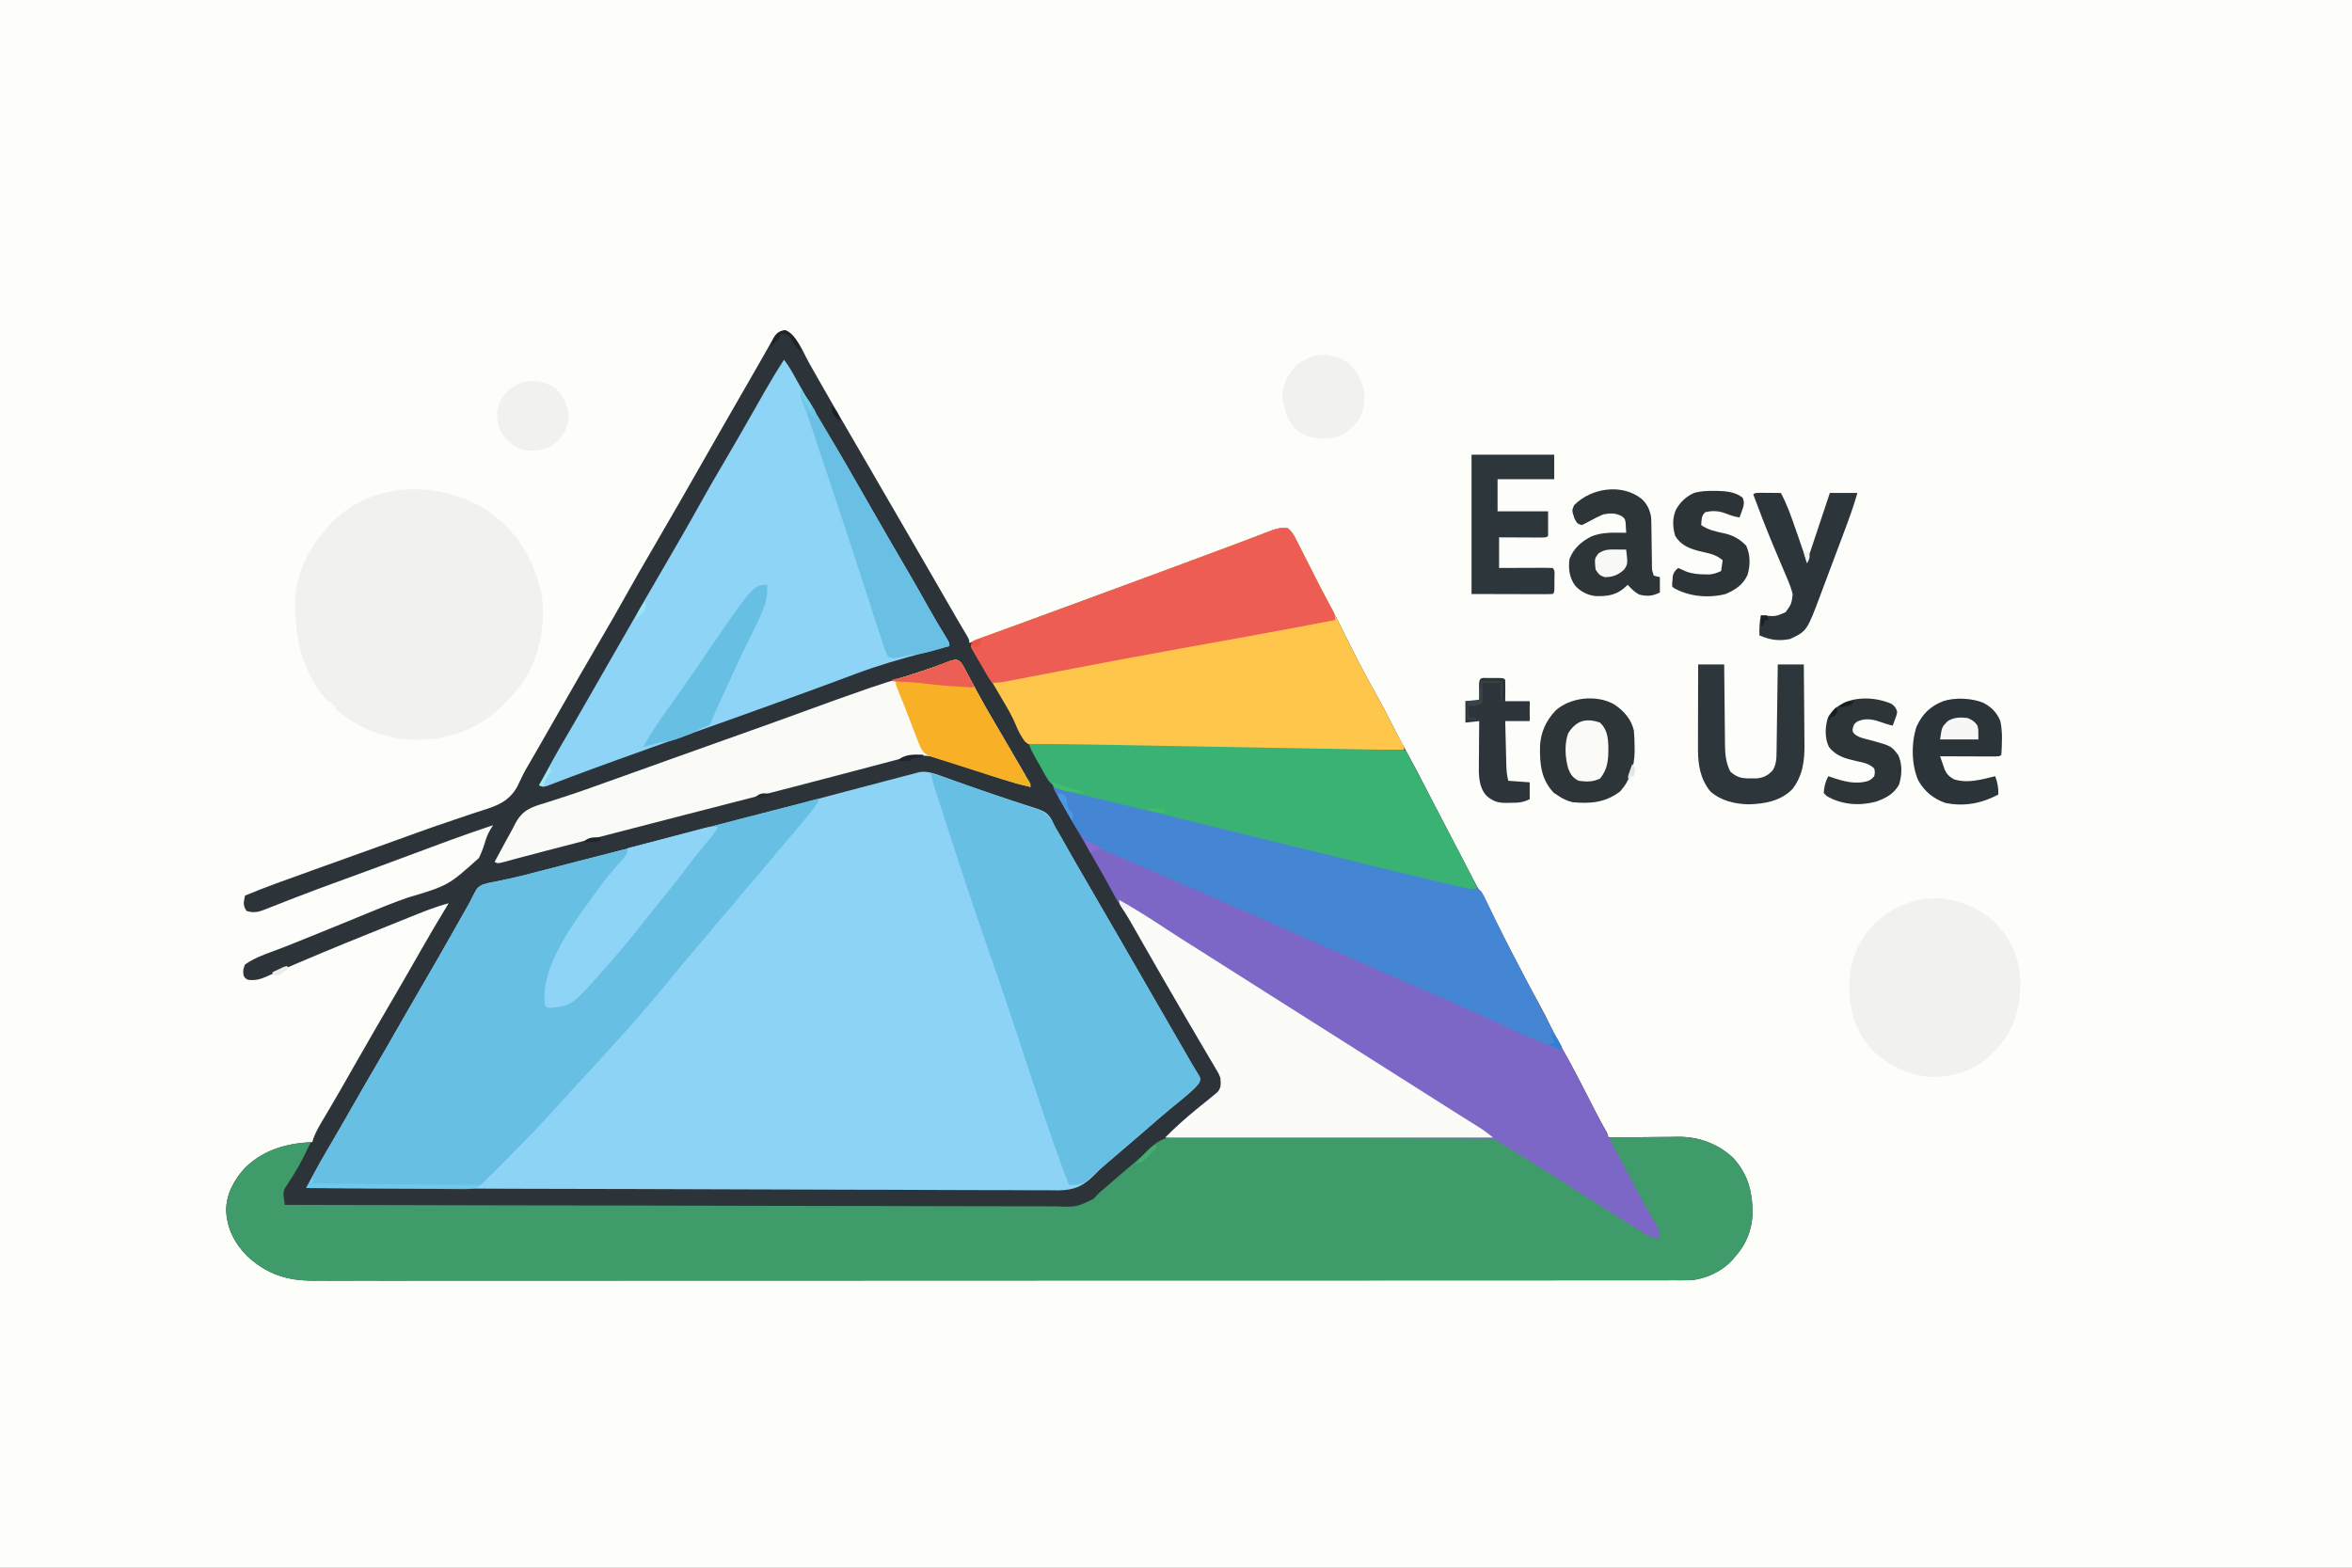 <?xml version="1.0" encoding="UTF-8"?>
<svg version="1.1" xmlns="http://www.w3.org/2000/svg" width="1536" height="1024">
<rect width="100%" height="100%" fill="#808080" stroke="none"/>
<path d="M0 0 C506.88 0 1013.76 0 1536 0 C1536 337.92 1536 675.84 1536 1024 C1029.12 1024 522.24 1024 0 1024 C0 686.08 0 348.16 0 0 Z " fill="#FDFDF9" transform="translate(0,0)"/>
<path d="M0 0 C7.627 2.842 11.799 14.58 15.62 21.345 C17.012 23.81 18.411 26.27 19.81 28.73 C20.535 30.004 21.259 31.278 21.982 32.552 C25.566 38.862 29.184 45.153 32.812 51.438 C33.429 52.506 34.046 53.575 34.681 54.676 C39.403 62.848 44.156 71.001 48.918 79.149 C53.838 87.573 58.713 96.023 63.582 104.477 C67.761 111.727 71.965 118.962 76.188 126.188 C82.923 137.714 89.597 149.276 96.261 160.844 C98.918 165.455 101.576 170.066 104.235 174.676 C105.491 176.854 106.746 179.032 108.002 181.21 C108.579 182.211 109.156 183.211 109.75 184.242 C110.309 185.214 110.869 186.185 111.445 187.187 C112.679 189.311 113.925 191.428 115.18 193.54 C116.143 195.164 116.143 195.164 117.125 196.82 C117.712 197.801 118.298 198.783 118.902 199.793 C120.188 202.188 120.188 202.188 120.188 204.188 C120.767 203.964 121.347 203.741 121.945 203.511 C147.382 193.744 172.976 184.397 198.55 174.996 C210.889 170.459 223.226 165.918 235.562 161.375 C237.336 160.722 237.336 160.722 239.144 160.056 C257.724 153.213 276.292 146.338 294.845 139.421 C296.405 138.84 297.966 138.26 299.526 137.681 C303.265 136.292 306.991 134.879 310.703 133.417 C311.426 133.136 312.15 132.855 312.896 132.565 C314.246 132.038 315.593 131.505 316.936 130.961 C320.817 129.458 324.033 128.66 328.188 129.188 C330.518 131.138 331.874 133.177 333.237 135.87 C333.611 136.602 333.986 137.334 334.372 138.089 C334.967 139.275 334.967 139.275 335.574 140.484 C335.995 141.31 336.416 142.136 336.849 142.987 C338.197 145.634 339.536 148.286 340.875 150.938 C342.627 154.392 344.381 157.844 346.137 161.297 C346.565 162.141 346.993 162.984 347.435 163.854 C350.692 170.255 354.041 176.602 357.452 182.922 C359.279 186.359 361.022 189.825 362.75 193.312 C370.875 209.663 379.098 226.026 388.194 241.861 C390.62 246.107 392.846 250.423 395 254.812 C398.064 261.055 401.328 267.162 404.688 273.25 C409.718 282.381 414.548 291.604 419.312 300.875 C419.658 301.548 420.004 302.22 420.36 302.913 C421.72 305.559 423.079 308.205 424.438 310.85 C427.384 316.58 430.381 322.282 433.396 327.976 C435.86 332.641 438.293 337.321 440.707 342.012 C449.16 358.436 449.16 358.436 457.938 374.688 C463.848 385.379 469.383 396.255 474.937 407.134 C480.205 417.45 485.565 427.693 491.177 437.827 C494.797 444.389 498.192 451.046 501.453 457.793 C503.929 462.86 506.623 467.769 509.41 472.668 C514.346 481.356 518.908 490.22 523.438 499.125 C524.982 502.156 526.529 505.186 528.078 508.215 C528.44 508.925 528.803 509.635 529.176 510.367 C531.473 514.852 533.856 519.273 536.401 523.623 C537.188 525.188 537.188 525.188 537.188 527.188 C537.862 527.179 538.537 527.17 539.233 527.161 C546.306 527.072 553.38 527.012 560.454 526.968 C563.088 526.948 565.722 526.921 568.356 526.886 C572.16 526.837 575.962 526.814 579.766 526.797 C580.929 526.776 582.092 526.756 583.29 526.734 C596.718 526.731 609.026 531.22 618.938 540.438 C629.152 551.423 632.092 564.053 631.602 578.668 C630.925 588.702 626.951 597.771 620.188 605.188 C619.687 605.789 619.187 606.391 618.672 607.012 C611.833 614.664 601.116 619.656 590.911 620.439 C589.772 620.439 588.633 620.44 587.46 620.44 C586.816 620.444 586.173 620.447 585.51 620.45 C583.359 620.458 581.208 620.451 579.057 620.445 C577.491 620.447 575.924 620.451 574.358 620.455 C570.041 620.465 565.725 620.462 561.408 620.457 C556.716 620.454 552.025 620.462 547.333 620.469 C539.106 620.479 530.879 620.482 522.652 620.48 C510.418 620.477 498.184 620.485 485.95 620.495 C462.83 620.515 439.71 620.52 416.59 620.522 C398.737 620.523 380.884 620.527 363.031 620.533 C357.895 620.535 352.759 620.537 347.623 620.538 C346.347 620.539 345.07 620.539 343.755 620.54 C307.834 620.552 271.912 620.56 235.991 620.559 C234.623 620.559 233.254 620.559 231.886 620.559 C225.707 620.559 219.529 620.559 213.35 620.558 C210.595 620.558 207.84 620.558 205.084 620.558 C203.705 620.558 202.326 620.558 200.947 620.558 C157.345 620.557 113.743 620.571 70.141 620.599 C59.156 620.606 48.172 620.613 37.187 620.62 C36.511 620.62 35.834 620.62 35.138 620.621 C-1.388 620.643 -37.914 620.647 -74.44 620.645 C-79.578 620.645 -84.715 620.645 -89.853 620.645 C-91.118 620.645 -92.383 620.645 -93.686 620.645 C-114.057 620.645 -134.428 620.658 -154.798 620.675 C-175.267 620.692 -195.736 620.694 -216.205 620.681 C-228.369 620.673 -240.533 620.677 -252.696 620.696 C-260.821 620.708 -268.945 620.706 -277.07 620.691 C-281.699 620.684 -286.329 620.682 -290.958 620.698 C-295.174 620.713 -299.39 620.709 -303.606 620.691 C-305.117 620.687 -306.629 620.69 -308.14 620.701 C-325.312 620.816 -338.964 616.305 -351.52 604.508 C-359.708 596.222 -364.75 586.371 -365.125 574.562 C-364.982 563.898 -359.757 554.494 -352.625 546.84 C-340.24 534.951 -325.577 531.05 -308.812 530.188 C-308.507 529.031 -308.507 529.031 -308.195 527.852 C-306.264 522.734 -303.487 518.249 -300.688 513.562 C-299.412 511.402 -298.137 509.24 -296.863 507.078 C-296.198 505.95 -295.532 504.821 -294.846 503.658 C-291.467 497.908 -288.175 492.108 -284.875 486.312 C-283.525 483.945 -282.175 481.578 -280.824 479.211 C-280.491 478.626 -280.157 478.041 -279.813 477.439 C-271.018 462.032 -262.115 446.687 -253.156 431.375 C-248.267 423.003 -243.468 414.582 -238.674 406.156 C-232.549 395.4 -226.245 384.762 -219.812 374.188 C-228.693 376.564 -237.123 379.99 -245.625 383.438 C-247.169 384.06 -248.713 384.683 -250.258 385.305 C-253.486 386.606 -256.713 387.911 -259.94 389.217 C-263.892 390.817 -267.847 392.407 -271.804 393.995 C-292.458 402.281 -312.971 410.863 -333.392 419.708 C-334.521 420.196 -335.65 420.684 -336.812 421.188 C-337.427 421.466 -338.041 421.744 -338.673 422.03 C-342.966 423.948 -346.086 424.733 -350.812 424.188 C-352.812 423.125 -352.812 423.125 -353.812 421.188 C-354.125 417.812 -354.125 417.812 -352.812 414.188 C-345.312 408.841 -335.156 405.985 -326.629 402.576 C-321.93 400.698 -317.237 398.804 -312.543 396.914 C-311.57 396.523 -310.597 396.132 -309.595 395.728 C-303.052 393.095 -296.517 390.443 -289.988 387.773 C-288.662 387.232 -288.662 387.232 -287.308 386.679 C-282.813 384.842 -278.323 382.991 -273.842 381.119 C-264.95 377.419 -256.046 373.868 -246.968 370.646 C-220.05 362.599 -220.05 362.599 -200.01 344.579 C-198.176 340.687 -196.716 336.838 -195.572 332.693 C-194.496 329.142 -192.788 326.314 -190.812 323.188 C-210.075 329.594 -229.068 336.707 -248.078 343.82 C-262.587 349.248 -277.114 354.619 -291.676 359.903 C-300.942 363.266 -310.176 366.692 -319.363 370.262 C-321.083 370.927 -322.804 371.592 -324.524 372.257 C-327.762 373.509 -330.992 374.78 -334.218 376.062 C-335.67 376.625 -337.122 377.188 -338.574 377.75 C-339.546 378.146 -339.546 378.146 -340.538 378.549 C-344.659 380.121 -347.576 380.519 -351.812 379.188 C-354.379 375.337 -353.645 373.602 -352.812 369.188 C-339.221 363.526 -325.352 358.624 -311.498 353.654 C-308.102 352.436 -304.707 351.213 -301.312 349.991 C-290.818 346.215 -280.321 342.446 -269.823 338.679 C-268.189 338.093 -268.189 338.093 -266.521 337.494 C-264.39 336.729 -262.259 335.965 -260.127 335.201 C-255.02 333.369 -249.916 331.528 -244.819 329.669 C-235.613 326.316 -226.403 323.022 -217.094 319.965 C-212.836 318.559 -208.595 317.108 -204.354 315.65 C-202.364 314.979 -200.365 314.329 -198.36 313.703 C-188.065 310.484 -180.395 307.701 -174.977 297.93 C-173.851 295.722 -172.788 293.501 -171.766 291.243 C-170.409 288.319 -168.773 285.587 -167.117 282.824 C-165.973 280.842 -164.83 278.859 -163.688 276.875 C-162.744 275.238 -162.744 275.238 -161.781 273.568 C-157.106 265.452 -152.456 257.322 -147.812 249.188 C-138.449 232.784 -129.046 216.403 -119.497 200.106 C-114.173 191.018 -108.937 181.89 -103.812 172.688 C-98.124 162.473 -92.282 152.357 -86.371 142.27 C-74.691 122.335 -63.263 102.254 -51.812 82.188 C-43.377 67.403 -34.939 52.62 -26.413 37.888 C-23.49 32.837 -20.576 27.782 -17.697 22.706 C-16.321 20.282 -14.94 17.86 -13.559 15.439 C-12.583 13.724 -11.615 12.004 -10.646 10.285 C-9.762 8.736 -9.762 8.736 -8.859 7.156 C-8.342 6.243 -7.825 5.33 -7.292 4.389 C-5.243 1.34 -3.685 0.246 0 0 Z " fill="#2D3439" transform="translate(512.812,215.812)"/>
<path d="M0 0 C0.955 0.34 0.955 0.34 1.929 0.687 C4.03 1.437 6.126 2.196 8.223 2.957 C11.257 4.054 14.292 5.147 17.328 6.238 C18.122 6.524 18.916 6.81 19.734 7.105 C24.947 8.97 30.185 10.744 35.449 12.461 C39.094 13.652 42.732 14.865 46.37 16.078 C48.135 16.66 49.904 17.231 51.676 17.791 C67.452 22.784 67.452 22.784 70.957 27.879 C71.77 29.491 72.544 31.123 73.285 32.77 C74.47 34.831 75.669 36.883 76.879 38.93 C77.845 40.633 78.812 42.336 79.774 44.041 C81.53 47.151 83.297 50.255 85.062 53.359 C85.598 54.301 85.598 54.301 86.144 55.262 C89.502 61.165 92.917 67.034 96.348 72.895 C103.078 84.398 109.742 95.939 116.394 107.487 C119.522 112.916 122.654 118.343 125.785 123.77 C127.035 125.936 128.285 128.103 129.535 130.27 C130.463 131.878 130.463 131.878 131.41 133.52 C133.285 136.77 135.16 140.02 137.035 143.27 C137.655 144.343 138.274 145.417 138.913 146.524 C140.155 148.676 141.396 150.829 142.638 152.982 C145.542 158.016 148.446 163.049 151.354 168.08 C152.379 169.853 153.403 171.627 154.428 173.4 C155.71 175.619 156.992 177.838 158.275 180.057 C159.422 182.043 160.564 184.032 161.7 186.024 C162.738 187.822 163.802 189.605 164.894 191.371 C165.371 192.161 165.848 192.951 166.34 193.766 C166.765 194.447 167.19 195.128 167.628 195.83 C168.285 197.77 168.285 197.77 167.531 199.892 C165.918 202.322 164.039 204.032 161.848 205.957 C160.945 206.75 160.043 207.543 159.113 208.359 C155.562 211.386 151.95 214.329 148.324 217.266 C142.85 221.776 137.531 226.466 132.182 231.123 C129.207 233.706 126.216 236.27 123.223 238.832 C122.649 239.323 122.076 239.814 121.485 240.32 C120.33 241.308 119.174 242.297 118.019 243.286 C115.764 245.216 113.51 247.148 111.256 249.08 C110.102 250.069 108.945 251.053 107.777 252.026 C104.787 254.541 101.94 257.074 99.271 259.93 C92.11 267.304 86.328 270.055 76.04 270.313 C73.181 270.319 70.326 270.266 67.468 270.213 C65.377 270.218 63.286 270.228 61.195 270.244 C55.479 270.27 49.766 270.223 44.051 270.162 C37.876 270.11 31.702 270.128 25.528 270.137 C14.84 270.143 4.153 270.106 -6.534 270.038 C-17.737 269.967 -28.94 269.921 -40.143 269.908 C-40.841 269.907 -41.538 269.906 -42.257 269.906 C-45.801 269.901 -49.345 269.898 -52.889 269.894 C-77.96 269.869 -103.032 269.788 -128.103 269.675 C-152.453 269.565 -176.802 269.48 -201.152 269.429 C-201.903 269.427 -202.654 269.426 -203.428 269.424 C-210.972 269.408 -218.516 269.393 -226.06 269.378 C-241.426 269.347 -256.792 269.314 -272.158 269.278 C-273.218 269.275 -273.218 269.275 -274.299 269.273 C-321.438 269.162 -368.576 268.972 -415.715 268.77 C-414.451 266.388 -413.186 264.008 -411.92 261.628 C-411.566 260.96 -411.212 260.293 -410.847 259.605 C-407.781 253.844 -404.538 248.199 -401.215 242.582 C-395.984 233.68 -390.824 224.741 -385.715 215.77 C-380.203 206.094 -374.631 196.457 -369.004 186.848 C-364.178 178.593 -359.432 170.293 -354.698 161.986 C-349.999 153.741 -345.258 145.523 -340.465 137.332 C-332.967 124.514 -325.583 111.634 -318.289 98.699 C-317.714 97.679 -317.138 96.659 -316.545 95.608 C-315.447 93.658 -314.349 91.708 -313.254 89.758 C-312.245 87.966 -311.225 86.18 -310.195 84.4 C-309.196 82.625 -308.253 80.816 -307.366 78.982 C-304.038 72.494 -304.038 72.494 -300.493 70.553 C-297.764 69.698 -295.094 69.14 -292.277 68.645 C-290.102 68.181 -287.928 67.715 -285.754 67.246 C-284.604 67.011 -283.455 66.775 -282.271 66.532 C-277.52 65.513 -272.83 64.301 -268.132 63.065 C-258.427 60.512 -248.707 58.02 -238.985 55.536 C-222.236 51.257 -205.496 46.946 -188.777 42.551 C-187.953 42.334 -187.129 42.117 -186.279 41.894 C-180.424 40.354 -174.569 38.812 -168.715 37.27 C-162.028 35.508 -155.34 33.747 -148.652 31.988 C-147.834 31.773 -147.016 31.558 -146.173 31.336 C-131.746 27.545 -117.302 23.823 -102.849 20.137 C-91.142 17.15 -79.466 14.057 -67.797 10.926 C-57.571 8.189 -47.33 5.512 -37.09 2.832 C-36.152 2.586 -35.214 2.341 -34.248 2.088 C-31.578 1.389 -28.908 0.69 -26.238 -0.008 C-25.034 -0.323 -25.034 -0.323 -23.806 -0.644 C-21.776 -1.175 -19.745 -1.703 -17.715 -2.23 C-16.709 -2.518 -16.709 -2.518 -15.683 -2.811 C-10.371 -3.942 -4.951 -1.784 0 0 Z " fill="#8DD3F6" transform="translate(615.715,507.23)"/>
<path d="M0 0 C2.104 -0.013 4.208 -0.031 6.312 -0.054 C11.991 -0.1 17.667 -0.071 23.346 -0.025 C29.312 0.013 35.278 -0.01 41.244 -0.023 C51.263 -0.036 61.28 0.001 71.299 0.066 C82.848 0.141 94.394 0.138 105.943 0.092 C117.093 0.05 128.242 0.065 139.392 0.105 C144.118 0.121 148.844 0.117 153.57 0.097 C159.148 0.076 164.723 0.104 170.3 0.17 C172.335 0.187 174.37 0.186 176.404 0.167 C189.782 0.057 198.455 2.135 209.186 10.295 C211.682 12.149 214.325 13.744 216.981 15.357 C233.905 25.922 250.777 36.565 267.604 47.284 C274.703 51.805 281.815 56.305 288.936 60.791 C290.037 61.485 290.037 61.485 291.161 62.193 C291.801 62.596 292.441 62.999 293.101 63.415 C294.693 64.429 296.266 65.474 297.836 66.521 C299.156 66.521 300.476 66.521 301.836 66.521 C301.231 62.457 299.909 59.422 297.95 55.822 C297.347 54.707 296.745 53.592 296.124 52.443 C295.466 51.24 294.808 50.036 294.149 48.833 C293.476 47.594 292.804 46.354 292.133 45.113 C290.74 42.543 289.345 39.974 287.947 37.407 C285.882 33.611 283.837 29.806 281.797 25.998 C281.156 24.802 280.515 23.606 279.874 22.41 C278.659 20.144 277.445 17.877 276.23 15.61 C275.681 14.589 275.132 13.569 274.567 12.517 C274.086 11.622 273.606 10.726 273.111 9.804 C271.785 7.359 271.785 7.359 269.836 4.521 C269.836 3.531 269.836 2.541 269.836 1.521 C277.449 1.419 285.062 1.349 292.676 1.301 C295.261 1.281 297.847 1.254 300.433 1.219 C304.166 1.17 307.899 1.148 311.633 1.13 C312.774 1.11 313.916 1.089 315.091 1.068 C328.449 1.064 340.734 5.608 350.586 14.771 C360.801 25.757 363.741 38.386 363.25 53.001 C362.574 63.035 358.6 72.104 351.836 79.521 C351.336 80.123 350.836 80.725 350.321 81.345 C343.482 88.997 332.765 93.99 322.56 94.772 C321.421 94.773 320.282 94.773 319.109 94.774 C318.465 94.777 317.822 94.78 317.159 94.783 C315.008 94.791 312.857 94.785 310.706 94.778 C309.139 94.781 307.573 94.785 306.007 94.789 C301.69 94.798 297.374 94.795 293.057 94.79 C288.365 94.787 283.674 94.795 278.982 94.802 C270.755 94.812 262.528 94.815 254.301 94.813 C242.067 94.81 229.833 94.819 217.599 94.829 C194.479 94.848 171.359 94.854 148.239 94.855 C130.386 94.856 112.533 94.86 94.68 94.867 C89.544 94.868 84.408 94.87 79.272 94.872 C77.996 94.872 76.719 94.873 75.403 94.873 C39.482 94.886 3.561 94.893 -32.36 94.893 C-33.728 94.892 -35.097 94.892 -36.465 94.892 C-42.644 94.892 -48.822 94.892 -55.001 94.892 C-57.756 94.892 -60.511 94.892 -63.267 94.892 C-64.646 94.892 -66.025 94.892 -67.404 94.892 C-111.006 94.89 -154.608 94.905 -198.21 94.933 C-209.195 94.94 -220.179 94.947 -231.164 94.953 C-231.84 94.954 -232.517 94.954 -233.213 94.954 C-269.739 94.976 -306.265 94.98 -342.791 94.979 C-347.929 94.979 -353.066 94.978 -358.204 94.978 C-359.469 94.978 -360.734 94.978 -362.038 94.978 C-382.408 94.978 -402.779 94.991 -423.149 95.008 C-443.618 95.025 -464.087 95.027 -484.556 95.014 C-496.72 95.007 -508.884 95.01 -521.048 95.03 C-529.172 95.042 -537.296 95.039 -545.421 95.025 C-550.05 95.017 -554.68 95.016 -559.309 95.032 C-563.525 95.046 -567.741 95.043 -571.957 95.024 C-573.468 95.021 -574.98 95.024 -576.491 95.035 C-593.663 95.149 -607.315 90.638 -619.871 78.841 C-628.059 70.556 -633.101 60.705 -633.476 48.896 C-633.333 38.231 -628.108 28.827 -620.976 21.173 C-608.921 9.602 -594.522 5.455 -578.164 4.521 C-579.28 6.838 -580.405 9.15 -581.539 11.458 C-581.888 12.172 -582.237 12.885 -582.597 13.621 C-584.559 17.555 -586.628 21.357 -588.957 25.087 C-589.417 25.829 -589.877 26.571 -590.352 27.336 C-591.249 28.763 -592.165 30.18 -593.101 31.583 C-593.515 32.243 -593.928 32.903 -594.355 33.583 C-594.728 34.152 -595.102 34.72 -595.486 35.306 C-596.236 37.758 -596.059 39.144 -595.706 41.659 C-595.437 43.571 -595.437 43.571 -595.164 45.521 C-545.539 45.658 -495.914 45.785 -446.289 45.86 C-445.555 45.861 -444.82 45.862 -444.064 45.863 C-428.101 45.887 -412.138 45.909 -396.175 45.93 C-388.347 45.939 -380.519 45.95 -372.69 45.96 C-371.911 45.961 -371.132 45.963 -370.33 45.964 C-345.082 45.998 -319.834 46.058 -294.586 46.131 C-268.639 46.207 -242.693 46.256 -216.746 46.272 C-213.081 46.275 -209.416 46.277 -205.751 46.28 C-204.669 46.281 -204.669 46.281 -203.566 46.282 C-191.956 46.291 -180.346 46.328 -168.736 46.376 C-157.063 46.423 -145.391 46.44 -133.718 46.429 C-127.394 46.424 -121.07 46.432 -114.746 46.475 C-108.955 46.514 -103.166 46.516 -97.376 46.488 C-95.282 46.485 -93.187 46.495 -91.093 46.52 C-78.295 46.985 -78.295 46.985 -67.072 41.647 C-65.734 40.306 -64.426 38.933 -63.164 37.521 C-61.997 36.508 -60.817 35.509 -59.617 34.537 C-58.548 33.616 -57.48 32.695 -56.414 31.771 C-55.21 30.734 -54.007 29.698 -52.804 28.662 C-51.9 27.881 -51.9 27.881 -50.978 27.085 C-49.204 25.556 -47.427 24.03 -45.648 22.505 C-45.106 22.04 -44.564 21.574 -44.005 21.094 C-42.844 20.103 -41.679 19.116 -40.507 18.138 C-37.567 15.668 -34.781 13.174 -32.162 10.364 C-22.363 0.246 -13.591 -0.2 0 0 Z " fill="#409B6A" transform="translate(781.164,741.479)"/>
<path d="M0 0 C14.408 3.153 28.771 6.485 43.125 9.875 C44.314 10.156 45.502 10.436 46.727 10.725 C68.097 15.777 89.405 21.054 110.701 26.409 C111.862 26.7 113.023 26.992 114.219 27.293 C115.389 27.587 116.56 27.882 117.766 28.185 C131.69 31.682 145.627 35.127 159.566 38.563 C162.4 39.261 165.234 39.961 168.068 40.661 C187.035 45.353 187.035 45.353 206.088 49.675 C211.763 50.915 217.352 52.402 222.954 53.929 C230.453 55.944 238.026 57.678 245.582 59.464 C248.392 60.129 251.202 60.797 254.012 61.465 C255.828 61.896 257.644 62.327 259.461 62.758 C260.286 62.954 261.111 63.15 261.962 63.351 C262.753 63.538 263.545 63.726 264.361 63.918 C265.128 64.107 265.895 64.295 266.686 64.489 C269.009 65.035 269.009 65.035 271.437 65.331 C277.204 66.203 277.204 66.203 279.397 68.398 C280.602 70.274 281.543 72.154 282.465 74.184 C282.825 74.906 283.184 75.629 283.555 76.373 C284.712 78.715 285.824 81.075 286.938 83.438 C287.73 85.058 288.526 86.677 289.325 88.294 C290.883 91.455 292.427 94.623 293.958 97.798 C296.317 102.677 298.813 107.475 301.375 112.25 C302.134 113.682 302.892 115.114 303.648 116.547 C304.023 117.255 304.398 117.964 304.784 118.693 C307.206 123.287 309.601 127.895 312 132.5 C313.999 136.334 316 140.167 318 144 C318.433 144.83 318.866 145.661 319.312 146.516 C323.504 154.545 327.737 162.545 332.106 170.479 C339.715 184.302 346.905 198.331 354.106 212.369 C357.846 219.657 361.652 226.908 365.488 234.145 C367.023 237.043 368.553 239.943 370.082 242.844 C371.634 245.788 373.188 248.731 374.742 251.673 C375.535 253.176 376.328 254.678 377.12 256.181 C380.889 263.327 384.664 270.463 388.641 277.496 C389.426 278.887 389.426 278.887 390.227 280.307 C391.171 281.966 392.125 283.619 393.092 285.265 C396.085 290.521 396.085 290.521 395.605 293.223 C395.405 293.81 395.206 294.396 395 295 C389.904 294.473 386.293 291.985 382.062 289.312 C381.28 288.826 380.498 288.34 379.692 287.839 C377.122 286.236 374.56 284.62 372 283 C371.13 282.451 370.261 281.901 369.365 281.335 C362.897 277.243 356.448 273.123 350 269 C331.193 256.988 312.333 245.058 293.293 233.418 C291.507 232.313 289.747 231.165 288 230 C285.127 229.798 282.351 229.715 279.477 229.722 C278.156 229.713 278.156 229.713 276.809 229.704 C273.847 229.687 270.885 229.684 267.923 229.681 C265.804 229.672 263.686 229.662 261.567 229.651 C255.805 229.623 250.043 229.608 244.281 229.595 C238.263 229.58 232.245 229.553 226.228 229.527 C214.827 229.48 203.427 229.444 192.027 229.411 C179.05 229.372 166.073 229.323 153.096 229.273 C126.397 229.169 99.699 229.08 73 229 C79.521 222.454 86.319 216.318 93.5 210.5 C94.404 209.76 95.307 209.02 96.238 208.258 C98.121 206.719 100.015 205.193 101.918 203.68 C102.832 202.919 103.746 202.159 104.688 201.375 C105.516 200.702 106.345 200.029 107.199 199.336 C109.71 196.079 109.327 194.05 109 190 C107.805 186.947 107.805 186.947 105.992 184.035 C105.018 182.359 105.018 182.359 104.023 180.65 C103.307 179.454 102.591 178.258 101.875 177.062 C101.14 175.81 100.406 174.557 99.674 173.303 C98.18 170.75 96.678 168.202 95.167 165.658 C92.63 161.381 90.129 157.083 87.63 152.784 C85.92 149.846 84.205 146.911 82.488 143.977 C78.847 137.746 75.232 131.5 71.625 125.25 C71.011 124.187 70.398 123.124 69.766 122.029 C66.394 116.18 63.041 110.32 59.707 104.449 C58.987 103.183 58.267 101.916 57.546 100.649 C56.178 98.243 54.815 95.835 53.454 93.425 C50.736 88.643 48.012 83.923 44.91 79.379 C42.146 75.328 39.808 71.117 37.496 66.794 C35.069 62.26 32.531 57.789 30 53.312 C29.446 52.332 28.892 51.352 28.321 50.342 C23.613 42.033 18.806 33.784 13.982 25.542 C10.49 19.571 7.025 13.587 3.625 7.562 C3.062 6.569 3.062 6.569 2.487 5.555 C0 1.123 0 1.123 0 0 Z " fill="#7C67C7" transform="translate(688,514)"/>
<path d="M0 0 C-1.288 2.752 -2.697 5.048 -4.617 7.398 C-5.136 8.036 -5.654 8.673 -6.188 9.329 C-6.745 10.004 -7.302 10.679 -7.875 11.375 C-8.452 12.08 -9.029 12.786 -9.624 13.512 C-13.933 18.757 -18.325 23.926 -22.761 29.062 C-25.709 32.478 -28.598 35.931 -31.438 39.438 C-35.577 44.539 -39.874 49.49 -44.192 54.44 C-48.212 59.06 -52.103 63.764 -55.957 68.523 C-57.919 70.902 -59.938 73.208 -62 75.5 C-65.644 79.553 -69.082 83.748 -72.516 87.98 C-75.298 91.362 -78.141 94.684 -81 98 C-86.1 103.921 -91.081 109.928 -96 116 C-102.855 124.462 -109.881 132.761 -117 141 C-117.638 141.741 -118.276 142.482 -118.934 143.246 C-123.241 148.214 -127.695 153.046 -132.156 157.875 C-134.271 160.178 -136.333 162.522 -138.383 164.883 C-141.95 168.975 -145.645 172.932 -149.375 176.875 C-155.681 183.571 -161.874 190.353 -167.98 197.23 C-179.775 210.441 -192.056 223.155 -204.562 235.688 C-205.127 236.255 -205.691 236.822 -206.273 237.406 C-207.909 239.048 -209.55 240.687 -211.191 242.324 C-211.673 242.808 -212.155 243.292 -212.652 243.79 C-213.57 244.702 -214.498 245.604 -215.438 246.493 C-216.466 247.485 -217.466 248.508 -218.431 249.562 C-222.692 253.836 -225.951 254.694 -231.915 254.747 C-232.928 254.725 -233.941 254.703 -234.984 254.681 C-236.61 254.682 -236.61 254.682 -238.268 254.684 C-241.834 254.68 -245.399 254.633 -248.965 254.586 C-251.443 254.575 -253.922 254.566 -256.401 254.56 C-262.913 254.537 -269.424 254.478 -275.936 254.412 C-282.585 254.347 -289.235 254.323 -295.885 254.293 C-308.924 254.229 -321.962 254.127 -335 254 C-333.736 251.619 -332.471 249.238 -331.205 246.858 C-330.851 246.191 -330.497 245.523 -330.132 244.836 C-327.066 239.074 -323.823 233.43 -320.5 227.812 C-315.27 218.911 -310.109 209.972 -305 201 C-299.488 191.325 -293.916 181.687 -288.289 172.078 C-283.463 163.823 -278.717 155.524 -273.984 147.216 C-269.285 138.971 -264.543 130.753 -259.75 122.562 C-252.252 109.745 -244.869 96.864 -237.574 83.93 C-236.999 82.909 -236.423 81.889 -235.83 80.838 C-234.732 78.889 -233.634 76.939 -232.539 74.988 C-231.53 73.196 -230.51 71.41 -229.48 69.631 C-228.481 67.855 -227.539 66.047 -226.651 64.213 C-223.323 57.724 -223.323 57.724 -219.778 55.783 C-217.05 54.928 -214.379 54.371 -211.562 53.875 C-209.387 53.412 -207.213 52.945 -205.039 52.477 C-203.89 52.241 -202.74 52.005 -201.556 51.763 C-196.805 50.744 -192.115 49.531 -187.417 48.295 C-177.712 45.743 -167.992 43.25 -158.27 40.767 C-141.521 36.488 -124.781 32.177 -108.062 27.781 C-107.238 27.565 -106.414 27.348 -105.565 27.125 C-99.709 25.585 -93.855 24.043 -88 22.5 C-81.313 20.738 -74.626 18.977 -67.938 17.219 C-67.122 17.004 -66.306 16.79 -65.466 16.569 C-50.809 12.716 -36.133 8.938 -21.447 5.197 C-20.663 4.997 -19.878 4.797 -19.07 4.591 C-17.62 4.221 -16.169 3.851 -14.718 3.483 C-11.508 2.664 -8.315 1.808 -5.137 0.874 C-2 0 -2 0 0 0 Z " fill="#68BFE4" transform="translate(535,522)"/>
<path d="M0 0 C2.178 2.792 3.997 5.624 5.715 8.719 C6.487 10.101 6.487 10.101 7.275 11.512 C8.098 12.991 8.098 12.991 8.938 14.5 C13.19 22.085 17.504 29.619 22 37.062 C22.736 38.282 22.736 38.282 23.487 39.525 C24.487 41.18 25.486 42.834 26.486 44.489 C35.179 58.91 43.597 73.486 51.933 88.116 C52.27 88.707 52.606 89.297 52.953 89.906 C53.29 90.497 53.627 91.088 53.974 91.697 C62.835 107.241 71.823 122.711 80.861 138.153 C85.464 146.038 89.961 153.981 94.429 161.943 C97.984 168.26 101.636 174.506 105.462 180.662 C108 184.792 108 184.792 108 187 C107.18 187.216 106.36 187.432 105.516 187.655 C102.382 188.483 99.249 189.312 96.116 190.143 C94.778 190.498 93.439 190.852 92.1 191.205 C76.765 195.248 61.647 199.563 46.798 205.158 C42.713 206.696 38.62 208.212 34.527 209.73 C33.63 210.064 32.733 210.397 31.809 210.741 C19.439 215.333 7.032 219.821 -5.375 224.312 C-6.615 224.762 -7.856 225.211 -9.134 225.674 C-26.935 232.118 -44.763 238.482 -62.615 244.783 C-77.702 250.109 -92.767 255.496 -107.812 260.938 C-108.799 261.294 -109.785 261.65 -110.801 262.017 C-120.167 265.402 -129.526 268.8 -138.84 272.324 C-139.492 272.57 -140.145 272.816 -140.817 273.07 C-143.727 274.167 -146.632 275.273 -149.531 276.398 C-150.495 276.764 -151.459 277.131 -152.453 277.508 C-153.269 277.824 -154.086 278.14 -154.927 278.465 C-157 279 -157 279 -160 278 C-154.179 267.198 -148.339 256.423 -142.062 245.879 C-138.066 239.152 -134.186 232.36 -130.312 225.562 C-125.066 216.361 -119.801 207.171 -114.5 198 C-109.625 189.566 -104.778 181.118 -99.953 172.656 C-94.658 163.37 -89.333 154.103 -83.938 144.875 C-73.442 126.923 -63.043 108.923 -52.916 90.76 C-49.317 84.316 -45.648 77.923 -41.884 71.575 C-38.168 65.306 -34.516 59 -30.875 52.688 C-30.245 51.596 -29.616 50.505 -28.967 49.381 C-25.537 43.427 -22.122 37.465 -18.727 31.492 C-18.013 30.239 -17.3 28.985 -16.586 27.732 C-15.235 25.357 -13.888 22.98 -12.542 20.602 C-8.56 13.599 -4.396 6.752 0 0 Z " fill="#8DD4F6" transform="translate(512,235)"/>
<path d="M0 0 C2.327 1.954 3.686 3.989 5.05 6.683 C5.611 7.781 5.611 7.781 6.184 8.901 C6.581 9.692 6.978 10.482 7.387 11.297 C8.018 12.536 8.018 12.536 8.662 13.799 C10.009 16.447 11.349 19.098 12.688 21.75 C14.439 25.204 16.194 28.657 17.949 32.109 C18.378 32.953 18.806 33.797 19.247 34.666 C22.504 41.068 25.853 47.414 29.265 53.735 C31.091 57.172 32.835 60.637 34.562 64.125 C42.682 80.465 50.895 96.823 59.991 112.645 C62.95 117.818 65.618 123.116 68.246 128.465 C70.412 132.867 72.703 137.165 75.188 141.398 C76 143 76 143 76 145 C30.444 145.258 -15.076 144.594 -60.622 143.72 C-68.093 143.578 -75.563 143.441 -83.034 143.306 C-91.267 143.158 -99.501 143.005 -107.734 142.851 C-111.175 142.787 -114.615 142.724 -118.056 142.661 C-126.44 142.508 -134.823 142.338 -143.206 142.124 C-147.374 142.022 -151.537 141.99 -155.706 141.996 C-157.608 141.973 -159.51 141.95 -161.412 141.926 C-162.64 141.953 -162.64 141.953 -163.893 141.982 C-167.085 141.909 -169.36 141.627 -171.687 139.347 C-174.185 135.95 -176.114 132.418 -177.633 128.48 C-180.159 122.403 -183.437 116.889 -186.812 111.25 C-187.999 109.221 -189.183 107.191 -190.367 105.16 C-192.82 100.982 -195.308 96.826 -197.82 92.684 C-198.731 91.172 -198.731 91.172 -199.661 89.63 C-200.824 87.703 -201.996 85.782 -203.177 83.866 C-203.954 82.577 -203.954 82.577 -204.746 81.262 C-205.207 80.509 -205.668 79.755 -206.142 78.979 C-207 77 -207 77 -206 74 C-204.025 72.956 -204.025 72.956 -201.384 72.001 C-200.39 71.635 -199.395 71.269 -198.37 70.892 C-197.275 70.502 -196.179 70.113 -195.051 69.711 C-193.913 69.296 -192.775 68.88 -191.602 68.452 C-189.136 67.554 -186.669 66.659 -184.199 65.772 C-180.28 64.365 -176.366 62.942 -172.454 61.516 C-167.801 59.821 -163.147 58.13 -158.491 56.444 C-148.493 52.823 -138.516 49.146 -128.545 45.45 C-124.855 44.083 -121.164 42.718 -117.473 41.354 C-112.649 39.57 -107.824 37.785 -103 36 C-101.939 35.607 -100.878 35.215 -99.785 34.811 C-94.106 32.709 -88.427 30.608 -82.749 28.505 C-78.162 26.807 -73.575 25.11 -68.988 23.415 C-58.055 19.371 -47.132 15.303 -36.23 11.176 C-33.261 10.056 -30.292 8.936 -27.322 7.817 C-24.569 6.776 -21.819 5.724 -19.07 4.672 C-17.411 4.046 -15.753 3.421 -14.094 2.797 C-13.356 2.51 -12.618 2.224 -11.857 1.929 C-7.784 0.411 -4.347 -0.587 0 0 Z " fill="#FEC74C" transform="translate(841,345)"/>
<path d="M0 0 C1.949 1.405 3.757 2.889 5.57 4.465 C6.367 5.12 7.164 5.775 7.984 6.449 C21.864 18.274 30.083 33.924 34.57 51.465 C34.764 52.207 34.957 52.95 35.156 53.715 C38.238 74.18 34.079 95.63 22.512 112.844 C19.167 117.359 15.505 121.458 11.57 125.465 C10.833 126.227 10.096 126.989 9.336 127.773 C-4.047 140.729 -22.729 148.988 -41.43 149.465 C-42.25 149.515 -43.069 149.565 -43.914 149.617 C-63.956 150.358 -84.433 142.724 -99.43 129.465 C-99.43 128.805 -99.43 128.145 -99.43 127.465 C-100.09 127.465 -100.75 127.465 -101.43 127.465 C-101.43 126.805 -101.43 126.145 -101.43 125.465 C-102.42 125.135 -103.41 124.805 -104.43 124.465 C-121.279 105.897 -126.387 81.63 -125.6 57.313 C-124.676 41.862 -117.492 26.14 -107.43 14.465 C-106.872 13.753 -106.313 13.042 -105.738 12.309 C-79.601 -19.559 -33.01 -20.857 0 0 Z " fill="#F1F1ED" transform="translate(318.43,333.535)"/>
<path d="M0 0 C13.492 4.455 26.94 9.024 40.352 13.717 C44.082 15.022 47.814 16.324 51.546 17.625 C53.331 18.25 55.115 18.879 56.897 19.513 C60.43 20.77 63.937 21.982 67.538 23.03 C73.592 24.84 76.431 26.804 79.586 32.328 C80.286 33.65 80.286 33.65 81 35 C82.196 37.054 83.394 39.108 84.594 41.16 C85.56 42.863 86.527 44.566 87.489 46.271 C89.245 49.382 91.012 52.485 92.777 55.59 C93.134 56.218 93.491 56.846 93.859 57.493 C97.217 63.396 100.631 69.264 104.062 75.125 C110.793 86.628 117.457 98.169 124.109 109.718 C127.237 115.147 130.369 120.573 133.5 126 C134.75 128.167 136 130.333 137.25 132.5 C137.869 133.572 138.488 134.645 139.125 135.75 C141 139 142.875 142.25 144.75 145.5 C145.37 146.574 145.989 147.648 146.627 148.754 C147.869 150.907 149.111 153.06 150.353 155.213 C153.256 160.246 156.161 165.279 159.069 170.31 C160.093 172.084 161.118 173.857 162.143 175.631 C163.425 177.85 164.707 180.069 165.99 182.287 C167.137 184.273 168.279 186.262 169.415 188.254 C170.453 190.052 171.517 191.835 172.608 193.601 C173.086 194.391 173.563 195.182 174.055 195.996 C174.693 197.018 174.693 197.018 175.343 198.06 C176 200 176 200 175.246 202.123 C173.633 204.552 171.754 206.262 169.562 208.188 C168.66 208.98 167.758 209.773 166.828 210.59 C163.277 213.616 159.665 216.56 156.039 219.496 C150.565 224.006 145.246 228.697 139.896 233.354 C136.921 235.936 133.931 238.501 130.938 241.062 C130.368 241.55 129.798 242.038 129.211 242.541 C126.252 245.075 123.29 247.606 120.328 250.137 C119.115 251.174 117.901 252.212 116.688 253.25 C116.104 253.748 115.52 254.246 114.918 254.76 C110.848 258.241 106.871 261.811 102.965 265.477 C98.796 268.709 95.202 269.242 90 269 C78.121 237.672 67.842 205.726 57.32 173.923 C51.149 155.272 44.932 136.645 38.375 118.125 C27.922 88.596 18.244 58.809 8.642 28.994 C8.034 27.105 7.424 25.216 6.813 23.327 C5.81 20.219 4.81 17.11 3.812 14 C3.393 12.702 3.393 12.702 2.966 11.377 C2.715 10.593 2.465 9.808 2.207 9 C1.995 8.34 1.784 7.68 1.566 7 C0.911 4.687 0.446 2.361 0 0 Z " fill="#68BFE4" transform="translate(608,505)"/>
<path d="M0 0 C14.408 3.153 28.771 6.485 43.125 9.875 C44.314 10.156 45.502 10.436 46.727 10.725 C68.097 15.777 89.405 21.054 110.701 26.409 C111.862 26.7 113.023 26.992 114.219 27.293 C115.389 27.587 116.56 27.882 117.766 28.185 C131.69 31.682 145.627 35.127 159.566 38.563 C162.4 39.261 165.234 39.961 168.068 40.661 C187.035 45.353 187.035 45.353 206.088 49.675 C211.763 50.915 217.352 52.402 222.954 53.929 C230.453 55.944 238.026 57.678 245.582 59.464 C248.392 60.129 251.202 60.797 254.012 61.465 C255.828 61.896 257.644 62.327 259.461 62.758 C260.286 62.954 261.111 63.15 261.962 63.351 C262.753 63.538 263.545 63.726 264.361 63.918 C265.128 64.107 265.895 64.295 266.686 64.489 C269.009 65.035 269.009 65.035 271.437 65.331 C277.204 66.203 277.204 66.203 279.397 68.398 C280.602 70.274 281.543 72.154 282.465 74.184 C282.825 74.906 283.184 75.629 283.555 76.373 C284.712 78.715 285.824 81.075 286.938 83.438 C287.73 85.058 288.526 86.677 289.325 88.294 C290.883 91.455 292.427 94.623 293.958 97.798 C296.317 102.677 298.813 107.475 301.375 112.25 C302.134 113.682 302.892 115.114 303.648 116.547 C304.023 117.255 304.398 117.964 304.784 118.693 C307.206 123.287 309.601 127.895 312 132.5 C315.826 139.837 319.654 147.173 323.5 154.5 C324.096 155.638 324.096 155.638 324.703 156.799 C326.504 160.225 328.347 163.59 330.344 166.906 C331.164 168.438 331.164 168.438 332 170 C331.67 170.66 331.34 171.32 331 172 C305.545 161.353 305.545 161.353 294.059 155.898 C272.673 145.811 250.819 136.64 229.165 127.143 C220.322 123.265 211.483 119.376 202.645 115.484 C198.83 113.805 195.015 112.128 191.199 110.453 C181.949 106.391 172.705 102.318 163.477 98.207 C162.733 97.876 161.99 97.545 161.224 97.204 C160.472 96.868 159.719 96.533 158.943 96.188 C142.551 88.886 126.122 81.678 109.645 74.572 C103.469 71.908 97.297 69.236 91.125 66.562 C90.512 66.297 89.899 66.032 89.267 65.758 C82.085 62.648 74.908 59.526 67.738 56.387 C67.05 56.085 66.362 55.784 65.652 55.474 C62.23 53.975 58.808 52.474 55.388 50.969 C49.444 48.358 43.493 45.772 37.492 43.293 C36.521 42.889 35.55 42.485 34.549 42.069 C32.796 41.344 31.039 40.629 29.277 39.927 C19.674 35.945 15.936 28.96 10.938 20.188 C10.326 19.132 9.714 18.077 9.084 16.99 C5.867 11.408 2.844 5.78 0 0 Z " fill="#4486D4" transform="translate(688,514)"/>
<path d="M0 0 C14.344 -0.052 28.676 0.104 43.017 0.367 C45.246 0.407 47.476 0.446 49.705 0.485 C55.691 0.591 61.678 0.699 67.664 0.808 C73.944 0.921 80.225 1.032 86.506 1.144 C97.026 1.331 107.546 1.52 118.066 1.709 C128.891 1.904 139.716 2.098 150.541 2.291 C151.211 2.303 151.881 2.315 152.571 2.327 C155.932 2.387 159.293 2.447 162.654 2.507 C190.436 3.002 218.218 3.5 246 4 C247.599 7.037 249.198 10.074 250.797 13.111 C251.247 13.965 251.696 14.82 252.16 15.7 C255.455 21.959 258.734 28.226 262 34.5 C265.587 41.384 269.188 48.261 272.812 55.125 C279.628 68.038 286.304 81.025 293 94 C288.978 95.341 285.909 94.269 281.914 93.305 C281.109 93.117 280.304 92.929 279.474 92.736 C276.856 92.123 274.24 91.499 271.625 90.875 C269.834 90.454 268.044 90.033 266.253 89.613 C261.922 88.595 257.594 87.569 253.267 86.539 C250.235 85.818 247.201 85.104 244.168 84.391 C237.622 82.846 231.085 81.275 224.562 79.639 C217.916 77.977 211.265 76.336 204.613 74.699 C203.342 74.386 202.071 74.073 200.761 73.751 C197.325 72.905 193.889 72.06 190.453 71.214 C188.296 70.683 186.138 70.152 183.981 69.622 C174.364 67.255 164.747 64.889 155.13 62.524 C153.06 62.015 150.99 61.506 148.92 60.996 C113.71 52.333 113.71 52.333 78.485 43.731 C76.296 43.199 74.107 42.666 71.918 42.133 C65.077 40.468 58.233 38.814 51.384 37.182 C47.956 36.364 44.53 35.541 41.103 34.718 C39.475 34.328 37.846 33.941 36.217 33.556 C33.969 33.025 31.723 32.486 29.477 31.945 C28.199 31.641 26.921 31.337 25.604 31.024 C18.925 29.127 14.773 27.784 11.289 21.562 C10.684 20.503 10.08 19.443 9.457 18.352 C8.852 17.246 8.248 16.14 7.625 15 C6.997 13.894 6.369 12.788 5.723 11.648 C1.216 3.647 1.216 3.647 0 0 Z " fill="#3AB274" transform="translate(672,486)"/>
<path d="M0 0 C2.819 1.416 3.594 3.345 5.066 6.108 C5.658 7.199 6.249 8.29 6.859 9.415 C7.168 10 7.478 10.585 7.797 11.188 C9.108 13.665 10.448 16.125 11.787 18.587 C12.476 19.854 13.165 21.123 13.852 22.392 C17.075 28.337 20.456 34.182 23.886 40.01 C25.027 41.955 26.168 43.901 27.308 45.846 C28.171 47.317 28.171 47.317 29.052 48.818 C32.091 54.003 35.116 59.197 38.128 64.397 C39.113 66.095 40.101 67.79 41.089 69.485 C41.687 70.518 42.286 71.551 42.902 72.615 C43.431 73.526 43.96 74.436 44.504 75.374 C45.835 77.851 46.864 80.332 47.886 82.948 C39.365 80.955 31.106 78.476 22.816 75.682 C20.349 74.866 17.881 74.051 15.414 73.237 C11.575 71.967 7.738 70.692 3.907 69.398 C0.175 68.138 -3.567 66.91 -7.309 65.682 C-9.013 65.098 -9.013 65.098 -10.751 64.502 C-22.729 60.617 -31.731 63.133 -43.649 66.323 C-45.003 66.679 -46.357 67.034 -47.711 67.389 C-50.646 68.159 -53.58 68.934 -56.513 69.712 C-61.29 70.979 -66.07 72.235 -70.85 73.489 C-71.677 73.706 -72.504 73.923 -73.357 74.147 C-75.063 74.594 -76.769 75.042 -78.475 75.489 C-81.122 76.183 -83.769 76.879 -86.416 77.575 C-105.913 82.696 -125.435 87.718 -144.957 92.739 C-155.231 95.381 -165.505 98.028 -175.778 100.674 C-176.791 100.935 -177.804 101.196 -178.848 101.465 C-200.194 106.964 -221.535 112.486 -242.872 118.019 C-245.453 118.688 -248.033 119.357 -250.613 120.026 C-254.634 121.068 -258.656 122.112 -262.677 123.155 C-264.901 123.732 -267.124 124.307 -269.348 124.883 C-275.394 126.449 -281.436 128.025 -287.462 129.664 C-288.826 130.033 -288.826 130.033 -290.217 130.409 C-291.813 130.843 -293.407 131.282 -295 131.729 C-299.893 133.058 -299.893 133.058 -302.114 131.948 C-300.266 128.506 -298.41 125.07 -296.551 121.635 C-296.038 120.678 -295.524 119.721 -294.995 118.735 C-293.934 116.778 -292.855 114.832 -291.759 112.896 C-290.672 110.948 -289.638 108.969 -288.664 106.962 C-284.781 99.668 -280.441 97.001 -272.699 94.528 C-271.296 94.105 -269.892 93.683 -268.489 93.26 C-266.995 92.777 -265.502 92.289 -264.011 91.797 C-260.778 90.732 -257.539 89.684 -254.298 88.644 C-246.064 85.978 -237.931 83.021 -229.786 80.098 C-225.94 78.719 -222.089 77.351 -218.239 75.982 C-206.228 71.711 -194.229 67.406 -182.234 63.092 C-172.905 59.736 -163.571 56.394 -154.227 53.08 C-153.303 52.752 -152.378 52.425 -151.426 52.087 C-147.648 50.747 -143.871 49.407 -140.093 48.068 C-125.739 42.976 -111.42 37.797 -97.114 32.573 C-84.664 28.028 -72.205 23.522 -59.676 19.198 C-58.571 18.815 -57.466 18.433 -56.327 18.04 C-50.067 15.898 -43.774 13.906 -37.446 11.979 C-31.639 10.182 -25.878 8.25 -20.114 6.323 C-18.927 5.928 -17.739 5.534 -16.516 5.127 C-15.373 4.746 -14.229 4.364 -13.051 3.971 C-12.029 3.63 -11.007 3.289 -9.954 2.937 C-7.117 1.997 -7.117 1.997 -4.493 0.759 C-2.114 -0.052 -2.114 -0.052 0 0 Z " fill="#FAFAF7" transform="translate(625.114,431.052)"/>
<path d="M0 0 C10.771 5.843 20.961 12.472 31.195 19.199 C36.284 22.542 41.408 25.822 46.562 29.062 C47.323 29.54 48.083 30.018 48.866 30.511 C50.426 31.492 51.987 32.473 53.547 33.454 C58.041 36.287 62.52 39.145 67 42 C73.825 46.347 80.656 50.683 87.5 55 C94.344 59.317 101.175 63.653 108 68 C117.984 74.359 127.988 80.686 138 87 C148.951 93.906 159.888 100.833 170.808 107.789 C176.697 111.539 182.595 115.275 188.5 119 C196.271 123.901 204.025 128.828 211.771 133.767 C216.318 136.665 220.872 139.552 225.441 142.414 C226.736 143.226 226.736 143.226 228.057 144.055 C229.677 145.07 231.3 146.084 232.924 147.094 C233.652 147.55 234.379 148.006 235.129 148.477 C235.759 148.869 236.388 149.262 237.037 149.667 C239.456 151.31 241.717 153.174 244 155 C173.38 155 102.76 155 30 155 C36.54 148.46 43.314 142.322 50.5 136.5 C51.855 135.39 51.855 135.39 53.238 134.258 C55.121 132.719 57.015 131.193 58.918 129.68 C59.832 128.919 60.746 128.159 61.688 127.375 C62.516 126.702 63.345 126.029 64.199 125.336 C66.71 122.079 66.327 120.05 66 116 C64.805 112.947 64.805 112.947 62.992 110.035 C62.342 108.918 61.693 107.801 61.023 106.65 C60.307 105.454 59.591 104.258 58.875 103.062 C58.14 101.81 57.406 100.557 56.674 99.303 C55.18 96.75 53.678 94.202 52.167 91.658 C49.63 87.381 47.129 83.083 44.63 78.784 C42.92 75.846 41.205 72.911 39.488 69.977 C31.808 56.833 24.21 43.64 16.672 30.414 C16.312 29.782 15.952 29.151 15.581 28.5 C13.84 25.447 12.101 22.393 10.366 19.337 C7.672 14.607 4.975 9.905 2.039 5.32 C0 2 0 2 0 0 Z " fill="#FBFBF7" transform="translate(731,588)"/>
<path d="M0 0 C2.327 1.954 3.686 3.989 5.05 6.683 C5.611 7.781 5.611 7.781 6.184 8.901 C6.581 9.692 6.978 10.482 7.387 11.297 C8.018 12.536 8.018 12.536 8.662 13.799 C10.009 16.447 11.349 19.098 12.688 21.75 C14.006 24.35 15.326 26.949 16.647 29.547 C17.512 31.25 18.376 32.953 19.239 34.657 C21.258 38.632 23.301 42.588 25.428 46.506 C25.803 47.197 26.179 47.889 26.565 48.601 C27.264 49.882 27.969 51.159 28.68 52.434 C30.191 55.196 31 56.793 31 60 C11.618 63.704 -7.773 67.35 -27.188 70.875 C-28.548 71.122 -28.548 71.122 -29.937 71.374 C-40.708 73.329 -51.481 75.267 -62.258 77.191 C-90.548 82.248 -118.784 87.545 -147 93 C-153.96 94.345 -160.921 95.688 -167.884 97.023 C-170.625 97.551 -173.366 98.082 -176.107 98.614 C-177.763 98.931 -179.419 99.249 -181.074 99.566 C-182.197 99.786 -182.197 99.786 -183.343 100.01 C-186.655 100.64 -189.611 101 -193 101 C-194.755 98.844 -194.755 98.844 -196.488 95.855 C-197.112 94.786 -197.735 93.717 -198.377 92.615 C-199.335 90.919 -199.335 90.919 -200.312 89.188 C-200.971 88.068 -201.629 86.948 -202.307 85.795 C-205.867 79.6 -205.867 79.6 -207 77 C-206 74 -206 74 -204.025 72.956 C-203.154 72.641 -202.282 72.326 -201.384 72.001 C-200.39 71.635 -199.395 71.269 -198.37 70.892 C-197.275 70.502 -196.179 70.113 -195.051 69.711 C-193.913 69.296 -192.775 68.88 -191.602 68.452 C-189.136 67.554 -186.669 66.659 -184.199 65.772 C-180.28 64.365 -176.366 62.942 -172.454 61.516 C-167.801 59.821 -163.147 58.13 -158.491 56.444 C-148.493 52.823 -138.516 49.146 -128.545 45.45 C-124.855 44.083 -121.164 42.718 -117.473 41.354 C-112.649 39.57 -107.824 37.785 -103 36 C-101.939 35.607 -100.878 35.215 -99.785 34.811 C-94.106 32.709 -88.427 30.608 -82.749 28.505 C-78.162 26.807 -73.575 25.11 -68.988 23.415 C-58.055 19.371 -47.132 15.303 -36.23 11.176 C-33.261 10.056 -30.292 8.936 -27.322 7.817 C-24.569 6.776 -21.819 5.724 -19.07 4.672 C-17.411 4.046 -15.753 3.421 -14.094 2.797 C-13.356 2.51 -12.618 2.224 -11.857 1.929 C-7.784 0.411 -4.347 -0.587 0 0 Z " fill="#EE5D53" transform="translate(841,345)"/>
<path d="M0 0 C15.104 -0.688 28.967 5.121 40.348 14.754 C51.556 25.45 57.638 38.56 58.078 53.981 C58.203 71.395 54.286 86.085 41.945 98.941 C41.191 99.684 40.437 100.426 39.66 101.191 C38.668 102.181 38.668 102.181 37.656 103.191 C26.884 113.289 13.142 116.934 -1.398 116.605 C-12.249 115.466 -22.484 111.586 -31.34 105.191 C-31.948 104.765 -32.557 104.338 -33.184 103.898 C-45.22 94.57 -51.44 81.034 -53.34 66.191 C-54.64 49.383 -52.018 34.82 -41.34 21.191 C-31.491 9.784 -20.498 3.54 -5.777 0.441 C-3.851 0.301 -1.925 0.157 0 0 Z " fill="#F1F1ED" transform="translate(1261.34,586.809)"/>
<path d="M0 0 C-2.278 4.096 -5.055 7.549 -8.125 11.062 C-12.541 16.197 -16.676 21.47 -20.703 26.918 C-27.592 36.162 -34.87 45.106 -42.161 54.034 C-45.684 58.355 -49.141 62.723 -52.562 67.125 C-58.151 74.282 -63.995 81.19 -70 88 C-70.518 88.593 -71.036 89.187 -71.57 89.798 C-95.315 116.855 -95.315 116.855 -109.5 118.375 C-112 118 -112 118 -113 117 C-117.154 91.343 -92.294 60.108 -78.486 40.894 C-74.839 35.91 -70.979 31.121 -66.949 26.441 C-66.181 25.547 -66.181 25.547 -65.398 24.635 C-64.407 23.49 -63.409 22.352 -62.401 21.222 C-59.556 18.096 -59.556 18.096 -59 14 C-51.403 11.998 -43.804 10.005 -36.203 8.019 C-33.618 7.342 -31.033 6.663 -28.448 5.981 C-24.734 5.003 -21.018 4.032 -17.301 3.062 C-15.568 2.603 -15.568 2.603 -13.8 2.135 C-12.719 1.854 -11.638 1.574 -10.525 1.285 C-9.576 1.036 -8.628 0.788 -7.651 0.531 C-5.025 0.005 -2.671 -0.1 0 0 Z " fill="#8ED4F6" transform="translate(469,540)"/>
<path d="M0 0 C3.983 4.594 6.894 9.703 9.938 14.938 C11.107 16.934 12.276 18.93 13.445 20.926 C14.039 21.941 14.632 22.956 15.243 24.002 C16.879 26.793 18.526 29.576 20.18 32.355 C27.227 44.203 34.109 56.14 40.933 68.116 C41.27 68.707 41.606 69.298 41.953 69.906 C42.29 70.497 42.627 71.088 42.974 71.697 C51.835 87.241 60.823 102.711 69.861 118.153 C74.464 126.038 78.961 133.981 83.429 141.943 C86.984 148.26 90.636 154.506 94.462 160.662 C97 164.792 97 164.792 97 167 C94.19 167.822 91.377 168.632 88.562 169.438 C87.388 169.783 87.388 169.783 86.189 170.135 C81.47 171.475 76.941 172.365 72.048 172.761 C69.861 173.016 67.867 173.528 65.75 174.125 C62.055 174.987 60.474 175.351 57 174 C55.553 171.356 55.553 171.356 54.379 167.758 C54.158 167.1 53.937 166.443 53.71 165.766 C52.974 163.558 52.268 161.342 51.562 159.125 C51.043 157.547 50.522 155.97 49.999 154.394 C48.596 150.145 47.219 145.887 45.848 141.627 C44.455 137.31 43.043 132.999 41.633 128.688 C39.892 123.359 38.156 118.03 36.428 112.698 C30.63 94.797 24.679 76.95 18.709 59.106 C16.641 52.924 14.582 46.738 12.527 40.551 C11.978 38.898 11.429 37.245 10.879 35.592 C10.109 33.274 9.339 30.956 8.571 28.638 C7.878 26.547 7.184 24.457 6.488 22.367 C6.275 21.724 6.061 21.081 5.841 20.419 C4.244 15.645 2.513 10.93 0.688 6.239 C0 4 0 4 0 0 Z " fill="#69C0E4" transform="translate(523,255)"/>
<path d="M0 0 C1.609 2.211 1.609 2.211 3.18 5.16 C3.771 6.251 4.363 7.343 4.973 8.467 C5.282 9.052 5.592 9.637 5.911 10.24 C7.221 12.717 8.561 15.178 9.9 17.639 C10.59 18.907 11.278 20.175 11.965 21.445 C15.189 27.389 18.57 33.235 22 39.062 C23.141 41.008 24.281 42.953 25.422 44.898 C25.997 45.879 26.573 46.86 27.166 47.87 C30.205 53.056 33.229 58.249 36.242 63.45 C37.227 65.147 38.215 66.842 39.203 68.537 C39.801 69.57 40.399 70.604 41.016 71.668 C41.544 72.578 42.073 73.489 42.618 74.427 C43.948 76.904 44.978 79.384 46 82 C37.44 79.971 29.062 77.554 20.684 74.875 C18.855 74.293 18.855 74.293 16.99 73.699 C14.437 72.884 11.885 72.067 9.334 71.248 C6.068 70.2 2.799 69.165 -0.471 68.132 C-3.61 67.138 -6.744 66.13 -9.879 65.125 C-11.051 64.756 -12.223 64.387 -13.43 64.007 C-14.512 63.657 -15.594 63.306 -16.709 62.945 C-17.661 62.641 -18.613 62.337 -19.594 62.024 C-23.502 60.361 -24.711 58.632 -26.47 54.789 C-26.987 53.476 -27.495 52.159 -27.996 50.84 C-28.271 50.135 -28.546 49.431 -28.829 48.705 C-29.706 46.452 -30.572 44.195 -31.438 41.938 C-32.016 40.446 -32.594 38.954 -33.174 37.463 C-34.287 34.598 -35.395 31.731 -36.5 28.863 C-38.064 24.815 -39.693 20.795 -41.356 16.787 C-42 15 -42 15 -42 13 C-42.66 12.67 -43.32 12.34 -44 12 C-43.207 11.816 -42.414 11.631 -41.598 11.441 C-31.617 8.96 -22.085 5.593 -12.483 1.91 C-10.923 1.326 -10.923 1.326 -9.332 0.73 C-8.401 0.374 -7.47 0.017 -6.511 -0.351 C-3.74 -1.067 -2.56 -1.277 0 0 Z " fill="#F8B026" transform="translate(627,432)"/>
<path d="M0 0 C6.391 4.199 11.142 9.497 13 17 C13.375 20.69 13.475 24.355 13.5 28.062 C13.51 29.464 13.51 29.464 13.52 30.893 C13.339 40.709 10.678 49.6 4 57 C-5.66 64.279 -15.228 65.078 -27 64 C-30.419 63.154 -33.074 61.94 -36 60 C-37.609 58.948 -37.609 58.948 -39.25 57.875 C-47.6 49.146 -48.464 39.072 -48.277 27.566 C-47.899 18.406 -44.307 10.623 -38 4 C-28.344 -4.544 -11.436 -6.404 0 0 Z " fill="#2D3539" transform="translate(1054,460)"/>
<path d="M0 0 C17.82 0 35.64 0 54 0 C54 5.28 54 10.56 54 16 C41.79 16 29.58 16 17 16 C17 22.93 17 29.86 17 37 C27.89 37 38.78 37 50 37 C50 42.28 50 47.56 50 53 C49 54 49 54 46.041 54.114 C44.747 54.108 43.454 54.103 42.121 54.098 C41.091 54.096 41.091 54.096 40.04 54.093 C37.839 54.088 35.638 54.075 33.438 54.062 C31.949 54.057 30.46 54.053 28.971 54.049 C25.314 54.039 21.657 54.019 18 54 C18 60.6 18 67.2 18 74 C20.515 73.988 23.03 73.977 25.621 73.965 C28.047 73.957 30.473 73.951 32.899 73.945 C34.589 73.94 36.28 73.933 37.971 73.925 C40.396 73.912 42.821 73.907 45.246 73.902 C46.387 73.895 46.387 73.895 47.55 73.887 C49.367 73.887 51.184 73.938 53 74 C54.756 75.756 54.132 78.036 54.137 80.371 C54.131 81.425 54.131 81.425 54.125 82.5 C54.131 83.554 54.131 83.554 54.137 84.629 C54.127 89.873 54.127 89.873 53 91 C51.343 91.093 49.681 91.117 48.021 91.114 C46.945 91.113 45.869 91.113 44.761 91.113 C43.622 91.108 42.482 91.103 41.309 91.098 C39.747 91.096 39.747 91.096 38.154 91.095 C34.249 91.089 30.343 91.075 26.438 91.062 C17.713 91.042 8.989 91.021 0 91 C0 60.97 0 30.94 0 0 Z " fill="#2D363A" transform="translate(961,297)"/>
<path d="M0 0 C5.61 0 11.22 0 17 0 C17.015 1.836 17.029 3.673 17.044 5.564 C17.096 11.655 17.161 17.746 17.236 23.837 C17.28 27.527 17.32 31.217 17.346 34.907 C17.373 38.474 17.413 42.04 17.463 45.606 C17.488 47.617 17.498 49.629 17.508 51.641 C17.616 58.428 17.928 63.889 21 70 C25.362 73.973 28.758 74.525 34.562 74.438 C35.843 74.436 37.123 74.435 38.441 74.434 C43.026 73.875 45.674 72.468 48.75 69.062 C51.145 65.112 51.142 61.316 51.205 56.763 C51.225 55.502 51.245 54.241 51.266 52.941 C51.283 51.57 51.3 50.199 51.316 48.828 C51.337 47.421 51.358 46.015 51.379 44.608 C51.434 40.912 51.484 37.217 51.532 33.521 C51.583 29.747 51.638 25.973 51.693 22.199 C51.801 14.8 51.902 7.4 52 0 C57.61 0 63.22 0 69 0 C69.091 8.285 69.164 16.57 69.207 24.855 C69.228 28.703 69.256 32.551 69.302 36.399 C69.346 40.121 69.369 43.842 69.38 47.565 C69.387 48.976 69.401 50.388 69.423 51.799 C69.583 62.634 68.393 72.748 61.457 81.508 C53.892 89.255 43.324 91.114 32.875 91.375 C23.764 91.144 15.045 89.088 8 83 C1.462 74.948 -0.134 65.684 -0.114 55.514 C-0.113 54.273 -0.113 53.032 -0.113 51.754 C-0.108 50.421 -0.103 49.087 -0.098 47.754 C-0.096 46.374 -0.094 44.994 -0.093 43.614 C-0.09 40.002 -0.08 36.39 -0.069 32.779 C-0.058 29.085 -0.054 25.391 -0.049 21.697 C-0.038 14.465 -0.021 7.232 0 0 Z " fill="#2D363A" transform="translate(1109,434)"/>
<path d="M0 0 C3.684 3.15 5.684 7.578 6.357 12.33 C6.485 14.615 6.53 16.887 6.539 19.176 C6.555 20.005 6.57 20.833 6.586 21.687 C6.633 24.312 6.661 26.937 6.688 29.562 C6.724 32.206 6.765 34.848 6.81 37.491 C6.837 39.131 6.859 40.77 6.874 42.409 C6.836 46.461 6.836 46.461 8.062 50.25 C9.383 50.58 10.703 50.91 12.062 51.25 C12.062 54.55 12.062 57.85 12.062 61.25 C7.199 63.682 3.701 63.941 -1.562 62.562 C-4.564 60.904 -6.625 58.761 -8.938 56.25 C-9.804 57.034 -10.67 57.818 -11.562 58.625 C-17.178 63.214 -22.79 63.761 -29.895 63.629 C-35.289 62.957 -39.692 60.745 -43.344 56.688 C-47.167 51.225 -47.782 45.72 -46.938 39.25 C-44.132 32.262 -39.039 27.773 -32.375 24.5 C-26.975 22.536 -22.374 22.134 -16.625 22.188 C-15.371 22.197 -14.116 22.206 -12.824 22.215 C-11.872 22.226 -10.919 22.238 -9.938 22.25 C-9.998 20.811 -10.087 19.374 -10.188 17.938 C-10.234 17.137 -10.28 16.336 -10.328 15.512 C-10.768 13.123 -10.768 13.123 -12.711 11.496 C-16.775 9.222 -20.425 9.387 -24.938 10.25 C-28.133 11.652 -31.17 13.131 -34.203 14.847 C-35.747 15.712 -37.34 16.488 -38.938 17.25 C-41.938 16.25 -41.938 16.25 -43.688 13 C-45.466 7.666 -45.466 7.666 -43.938 4.25 C-32.92 -7.043 -12.83 -10.102 0 0 Z " fill="#2D3539" transform="translate(1071.938,325.75)"/>
<path d="M0 0 C5.353 2.831 8.852 6.314 11.141 11.879 C12.729 19.05 12.266 26.671 11.824 33.965 C10.824 34.965 10.824 34.965 7.131 35.078 C5.486 35.078 3.84 35.073 2.195 35.062 C0.899 35.06 0.899 35.06 -0.424 35.058 C-3.195 35.053 -5.967 35.04 -8.738 35.027 C-10.613 35.022 -12.487 35.018 -14.361 35.014 C-18.966 35.003 -23.571 34.985 -28.176 34.965 C-27.571 36.747 -26.956 38.524 -26.336 40.301 C-25.824 41.787 -25.824 41.787 -25.301 43.302 C-23.895 46.63 -22.311 48.196 -19.176 49.965 C-10.311 52.92 -0.951 50.089 7.824 47.965 C9.325 52.185 10.038 55.469 9.824 59.965 C-1.044 65.787 -12.528 67.949 -24.777 65.43 C-32.535 62.689 -38.373 57.94 -42.375 50.836 C-46.97 40.533 -47.066 26.417 -43.613 15.715 C-39.953 7.534 -34.517 2.175 -26.176 -1.035 C-18.52 -3.587 -7.466 -3.086 0 0 Z " fill="#2B3438" transform="translate(1295.176,459.035)"/>
<path d="M0 0 C1.582 0.007 3.164 0.019 4.746 0.035 C5.552 0.04 6.359 0.044 7.189 0.049 C9.188 0.061 11.186 0.079 13.184 0.098 C17.295 7.639 19.994 15.637 22.809 23.723 C23.303 25.129 23.798 26.535 24.293 27.941 C26.299 33.647 28.271 39.36 30.184 45.098 C35.134 30.248 40.084 15.398 45.184 0.098 C51.124 0.098 57.064 0.098 63.184 0.098 C60.702 8.859 57.583 17.336 54.379 25.852 C53.812 27.363 53.246 28.874 52.679 30.385 C51.496 33.537 50.311 36.688 49.124 39.838 C47.611 43.851 46.109 47.869 44.609 51.887 C43.443 55.004 42.272 58.119 41.098 61.233 C40.541 62.712 39.987 64.192 39.436 65.673 C30.28 90.225 30.28 90.225 19.309 95.473 C11.78 96.978 6.191 96.155 -0.816 93.098 C-0.894 88.54 -0.809 84.562 0.184 80.098 C1.064 80.156 1.944 80.214 2.852 80.273 C9.985 80.732 9.985 80.732 16.309 77.973 C20.103 72.634 20.103 72.634 20.943 66.378 C20.063 62.578 18.697 59.117 17.156 55.551 C16.851 54.83 16.547 54.109 16.232 53.366 C15.58 51.823 14.924 50.281 14.267 48.74 C12.547 44.709 10.849 40.669 9.152 36.629 C8.813 35.822 8.474 35.015 8.125 34.184 C3.552 23.256 -0.662 12.191 -4.816 1.098 C-3.816 0.098 -3.816 0.098 0 0 Z " fill="#2C3539" transform="translate(1149.816,321.902)"/>
<path d="M0 0 C0.253 5.721 -0.347 10.154 -2.5 15.5 C-2.771 16.194 -3.041 16.889 -3.32 17.604 C-5.449 22.933 -7.923 28.064 -10.547 33.163 C-14.024 39.941 -17.238 46.837 -20.438 53.75 C-20.856 54.653 -20.856 54.653 -21.282 55.575 C-24.973 63.555 -28.633 71.549 -32.25 79.562 C-32.621 80.383 -32.991 81.203 -33.373 82.048 C-33.709 82.796 -34.045 83.545 -34.391 84.316 C-34.68 84.96 -34.969 85.604 -35.267 86.268 C-35.922 87.815 -36.469 89.406 -37 91 C-38.961 92.098 -38.961 92.098 -41.375 93.062 C-44.217 94.215 -46.421 95.28 -49 97 C-51.232 97.9 -53.485 98.748 -55.75 99.562 C-57.537 100.214 -57.537 100.214 -59.359 100.879 C-62.935 101.98 -66.298 102.518 -70 103 C-71.988 103.485 -73.969 104.003 -75.938 104.562 C-76.895 104.832 -77.853 105.101 -78.84 105.379 C-79.553 105.584 -80.266 105.789 -81 106 C-75.839 96.569 -69.839 87.915 -63.576 79.197 C-61.056 75.684 -58.558 72.156 -56.062 68.625 C-55.572 67.931 -55.081 67.238 -54.576 66.523 C-50.789 61.155 -47.074 55.741 -43.375 50.312 C-9.04 0 -9.04 0 0 0 Z " fill="#68BFE4" transform="translate(501,382)"/>
<path d="M0 0 C7.704 4.377 11.548 11.032 13.91 19.395 C15.481 26.702 13.858 34.28 9.918 40.562 C4.883 46.856 -1.049 50.672 -9.078 51.797 C-16.948 52.122 -23.31 51.139 -29.676 46.32 C-36.123 40.147 -38.654 32.08 -39.176 23.32 C-38.933 15.608 -34.738 8.927 -29.676 3.32 C-19.798 -3.357 -10.924 -4.904 0 0 Z " fill="#F1F2EE" transform="translate(876.676,234.68)"/>
<path d="M0 0 C0.793 0.002 1.587 0.003 2.404 0.005 C8.339 0.129 14.376 0.642 19.25 4.375 C20.736 7.653 20.02 9.841 18.812 13.125 C18.381 14.324 18.381 14.324 17.941 15.547 C17.713 16.15 17.485 16.753 17.25 17.375 C14.082 16.88 11.323 16.028 8.375 14.812 C3.753 13.033 -0.272 12.788 -5.125 13.938 C-7.755 16.264 -7.501 19.018 -7.75 22.375 C-3.064 25.599 1.819 26.611 7.279 27.748 C13.168 29.082 17.355 31.43 21.625 35.812 C24.368 41.826 24.388 48.51 22.52 54.855 C19.535 61.349 14.703 64.552 8.25 67.375 C-2.945 70.193 -15.701 69.153 -25.75 63.375 C-26.08 63.045 -26.41 62.715 -26.75 62.375 C-26.734 60.414 -26.734 60.414 -26.5 58 C-26.433 57.209 -26.366 56.417 -26.297 55.602 C-25.664 53.024 -24.762 52.051 -22.75 50.375 C-21.09 51.124 -19.43 51.872 -17.77 52.621 C-13.638 54.163 -9.637 54.532 -5.25 54.562 C-4.332 54.577 -3.414 54.591 -2.469 54.605 C0.446 54.358 2.604 53.588 5.25 52.375 C5.58 50.065 5.91 47.755 6.25 45.375 C1.982 41.396 -3.521 40.689 -9.02 39.357 C-15.538 37.682 -21.144 35.448 -24.75 29.375 C-26.474 23.596 -26.687 17.753 -24.188 12.188 C-21.322 7.115 -17.427 3.514 -12.07 1.234 C-7.978 0.175 -4.211 -0.009 0 0 Z " fill="#2C3438" transform="translate(1118.75,320.625)"/>
<path d="M0 0 C2.187 1.582 2.955 2.684 3.75 5.266 C3.289 7.625 3.289 7.625 2.375 10.016 C2.079 10.815 1.782 11.614 1.477 12.438 C1.237 13.041 0.997 13.644 0.75 14.266 C-2.112 13.6 -4.806 12.717 -7.562 11.703 C-12.735 9.979 -16.953 9.317 -22.125 11.453 C-24.419 13.125 -24.419 13.125 -25.25 15.766 C-25.511 18.278 -25.511 18.278 -23.983 19.846 C-21.126 22.186 -17.575 22.736 -14.062 23.641 C-0.046 27.518 -0.046 27.518 4.414 33.496 C7.201 39.273 6.886 46.732 4.941 52.781 C1.559 58.913 -4.009 61.847 -10.48 64.012 C-21.188 66.76 -32.633 65.895 -42.25 60.266 C-42.91 59.606 -43.57 58.946 -44.25 58.266 C-43.941 54.096 -43.217 50.925 -41.25 47.266 C-40.658 47.471 -40.067 47.676 -39.457 47.887 C-31.5 50.6 -23.644 52.872 -15.312 50.391 C-13.113 49.317 -13.113 49.317 -11.25 47.266 C-10.75 44.808 -10.75 44.808 -11.25 42.266 C-14.57 38.937 -18.562 38.322 -23 37.391 C-30.071 35.758 -36.397 34.087 -40.918 28.031 C-43.693 22.27 -43.424 14.764 -41.406 8.75 C-33.476 -5.289 -13.352 -5.841 0 0 Z " fill="#2D3539" transform="translate(1235.25,459.734)"/>
<path d="M0 0 C0.703 0.004 1.405 0.008 2.129 0.012 C2.831 0.008 3.534 0.004 4.258 0 C9.502 0.01 9.502 0.01 10.629 1.137 C10.773 5.805 10.671 10.465 10.629 15.137 C15.909 15.137 21.189 15.137 26.629 15.137 C26.629 19.427 26.629 23.717 26.629 28.137 C21.349 28.137 16.069 28.137 10.629 28.137 C10.749 33.048 10.872 37.959 11.001 42.871 C11.044 44.541 11.086 46.211 11.126 47.881 C11.184 50.284 11.248 52.687 11.312 55.09 C11.329 55.835 11.346 56.58 11.363 57.347 C11.462 60.819 11.781 63.743 12.629 67.137 C19.559 67.632 19.559 67.632 26.629 68.137 C26.629 71.767 26.629 75.397 26.629 79.137 C21.953 81.475 18.858 81.503 13.754 81.512 C12.964 81.536 12.174 81.561 11.359 81.586 C5.949 81.613 2.943 80.681 -1.371 77.137 C-5.619 72.889 -6.455 66.634 -6.598 60.832 C-6.598 59.309 -6.587 57.785 -6.566 56.262 C-6.564 55.452 -6.561 54.642 -6.558 53.807 C-6.547 51.25 -6.522 48.694 -6.496 46.137 C-6.486 44.391 -6.477 42.645 -6.469 40.898 C-6.447 36.644 -6.412 32.391 -6.371 28.137 C-9.341 28.467 -12.311 28.797 -15.371 29.137 C-15.371 24.517 -15.371 19.897 -15.371 15.137 C-12.401 15.137 -9.431 15.137 -6.371 15.137 C-6.383 14.138 -6.394 13.139 -6.406 12.109 C-6.415 10.819 -6.424 9.529 -6.434 8.199 C-6.445 6.911 -6.457 5.624 -6.469 4.297 C-6.31 -0.856 -4.694 0.009 0 0 Z " fill="#2D353A" transform="translate(972.371,442.863)"/>
<path d="M0 0 C6.018 4.984 8.592 11.325 9.438 18.938 C9.096 25.902 6.163 31.29 1.062 35.938 C-4.611 40.708 -9.741 41.465 -17 41.305 C-23.495 40.645 -27.455 37.861 -31.875 33.188 C-36.064 28.025 -37.529 22.792 -37.309 16.109 C-36.334 9.451 -33.223 4.291 -27.918 0.219 C-18.695 -5.642 -9.418 -5.348 0 0 Z " fill="#F1F2EE" transform="translate(362,253)"/>
<path d="M0 0 C4.694 4.552 5.209 9.587 5.416 15.875 C5.496 23.767 5.165 30.122 0.062 36.5 C-4.556 38.809 -8.879 38.724 -13.938 38 C-17.787 36.155 -19.186 33.96 -20.75 30.125 C-22.823 22.969 -23.419 14.028 -20.812 6.938 C-15.52 -1.353 -9.31 -3.169 0 0 Z " fill="#FAFAF7" transform="translate(1044.938,472)"/>
<path d="M0 0 C1.28 1.566 1.28 1.566 2.359 3.562 C2.949 4.634 2.949 4.634 3.551 5.727 C3.947 6.477 4.342 7.227 4.75 8 C5.161 8.75 5.572 9.5 5.996 10.273 C9 15.802 9 15.802 9 17 C-0.951 16.585 -10.804 16.005 -20.685 14.735 C-28.433 13.766 -36.204 13.371 -44 13 C-44 12.67 -44 12.34 -44 12 C-43.207 11.816 -42.414 11.631 -41.598 11.441 C-31.617 8.96 -22.085 5.593 -12.483 1.91 C-10.923 1.326 -10.923 1.326 -9.332 0.73 C-8.401 0.374 -7.47 0.017 -6.511 -0.351 C-3.791 -1.054 -2.545 -1.166 0 0 Z " fill="#EB5F55" transform="translate(627,432)"/>
<path d="M0 0 C1.769 0.014 1.769 0.014 3.574 0.027 C4.478 0.039 5.381 0.051 6.312 0.062 C7.363 9.436 7.363 9.436 5 13.094 C1.142 16.607 -2.38 18.062 -7.688 18.062 C-11.086 16.96 -11.635 16.142 -13.688 13.062 C-14.363 5.971 -14.363 5.971 -11.875 2.625 C-7.955 -0.175 -4.685 -0.046 0 0 Z " fill="#F8F8F6" transform="translate(1055.688,358.938)"/>
<path d="M0 0 C2.93 1.247 4.418 2.223 6.312 4.75 C7 7 7 7 7 14 C-1.25 14 -9.5 14 -18 14 C-16.833 5.833 -16.833 5.833 -13 2 C-8.757 -0.549 -4.83 -0.561 0 0 Z " fill="#F7F8F6" transform="translate(1285,469)"/>
<path d="M0 0 C0.33 0.66 0.66 1.32 1 2 C0.67 2.66 0.34 3.32 0 4 C35.64 4.33 71.28 4.66 108 5 C107.67 5.66 107.34 6.32 107 7 C70.37 7 33.74 7 -4 7 C-2.68 4.69 -1.36 2.38 0 0 Z " fill="#6FCAEE" transform="translate(204,769)"/>
<path d="M0 0 C4.62 0 9.24 0 14 0 C14 4.29 14 8.58 14 13 C13.67 13 13.34 13 13 13 C13 9.04 13 5.08 13 1 C9.04 1 5.08 1 1 1 C1.035 1.915 1.07 2.83 1.105 3.773 C1.133 4.962 1.16 6.15 1.188 7.375 C1.222 8.558 1.257 9.742 1.293 10.961 C1.196 11.964 1.1 12.967 1 14 C-2.435 16.29 -3.985 16.178 -8 16 C-8 18.64 -8 21.28 -8 24 C-6.35 24 -4.7 24 -3 24 C-3 24.33 -3 24.66 -3 25 C-4.98 25 -6.96 25 -9 25 C-8.988 24.301 -8.977 23.603 -8.965 22.883 C-8.956 21.973 -8.947 21.063 -8.938 20.125 C-8.926 19.22 -8.914 18.315 -8.902 17.383 C-8.838 14.983 -8.838 14.983 -10 13 C-5.545 12.505 -5.545 12.505 -1 12 C-0.67 8.04 -0.34 4.08 0 0 Z " fill="#394246" transform="translate(967,445)"/>
<path d="M0 0 C2.76 3.185 5.077 6.561 7.312 10.125 C7.845 10.973 8.377 11.821 8.926 12.695 C10 15 10 15 9 18 C8.01 17.67 7.02 17.34 6 17 C6 16.34 6 15.68 6 15 C5.34 15 4.68 15 4 15 C3.325 13.253 2.661 11.502 2 9.75 C1.629 8.775 1.258 7.801 0.875 6.797 C0 4 0 4 0 0 Z " fill="#6DC5E8" transform="translate(523,255)"/>
<path d="M0 0 C4.677 2.1 6.756 5.905 9.062 10.375 C9.73 12.668 9.73 12.668 10.062 14.375 C7.698 12.202 6.229 10.054 4.688 7.25 C2.74 3.942 2.74 3.942 -0.75 2.375 C-1.472 2.375 -2.194 2.375 -2.938 2.375 C-3.268 3.365 -3.598 4.355 -3.938 5.375 C-5.312 6.875 -5.312 6.875 -6.938 8.375 C-7.494 8.932 -8.051 9.489 -8.625 10.062 C-9.058 10.496 -9.491 10.929 -9.938 11.375 C-8.484 5.693 -6.314 0.806 0 0 Z " fill="#1F2328" transform="translate(512.938,215.625)"/>
<path d="M0 0 C3.825 1.451 5.191 3.382 7 7 C7 7.66 7 8.32 7 9 C5.061 8.549 3.124 8.089 1.188 7.625 C0.109 7.37 -0.97 7.115 -2.082 6.852 C-5 6 -5 6 -8 4 C-5.367 2.684 -4.198 3.252 -1.375 3.938 C-0.558 4.132 0.26 4.327 1.102 4.527 C1.728 4.683 2.355 4.839 3 5 C3 4.34 3 3.68 3 3 C2.01 2.67 1.02 2.34 0 2 C0 1.34 0 0.68 0 0 Z " fill="#ECB725" transform="translate(666,505)"/>
<path d="M0 0 C4.234 1.311 8.074 2.944 12 5 C11.134 5.186 11.134 5.186 10.25 5.375 C7.63 6.025 7.63 6.025 4 8 C2.68 5.36 1.36 2.72 0 0 Z " fill="#876BCD" transform="translate(708,549)"/>
<path d="M0 0 C3.291 2.797 5.063 6.195 7 10 C6.67 10.66 6.34 11.32 6 12 C3.36 10.68 0.72 9.36 -2 8 C-0.68 7.67 0.64 7.34 2 7 C1.34 4.69 0.68 2.38 0 0 Z " fill="#3480CE" transform="translate(1013,674)"/>
<path d="M0 0 C2.438 0.625 2.438 0.625 5 2 C5.688 4.875 5.688 4.875 6 8 C7.097 10.633 7.965 11.965 10 14 C9.625 16.125 9.625 16.125 9 18 C7.495 15.378 5.996 12.753 4.5 10.125 C3.856 9.005 3.856 9.005 3.199 7.863 C2.793 7.148 2.387 6.432 1.969 5.695 C1.592 5.035 1.215 4.376 0.826 3.696 C0 2 0 2 0 0 Z " fill="#499AE3" transform="translate(691,518)"/>
<path d="M0 0 C0.857 0.266 1.714 0.531 2.598 0.805 C8.384 2.592 14.167 4.372 20 6 C20 6.33 20 6.66 20 7 C13.546 6.48 6.937 5.757 1 3 C0.67 2.01 0.34 1.02 0 0 Z " fill="#42BF6C" transform="translate(687,511)"/>
<path d="M0 0 C0.66 0.33 1.32 0.66 2 1 C0.426 2.655 -1.159 4.299 -2.75 5.938 C-3.632 6.854 -4.513 7.771 -5.422 8.715 C-7.802 10.824 -8.91 11.661 -12 12 C-8.394 7.411 -4.526 3.678 0 0 Z " fill="#44AD72" transform="translate(754,748)"/>
<path d="M0 0 C0 0.33 0 0.66 0 1 C-0.566 1.133 -1.132 1.266 -1.715 1.402 C-2.815 1.667 -2.815 1.667 -3.938 1.938 C-5.034 2.199 -5.034 2.199 -6.152 2.465 C-8 2.839 -8 2.839 -9 4 C-11.671 4.141 -14.324 4.042 -17 4 C-12.446 -0.554 -6.031 -0.212 0 0 Z " fill="#20272C" transform="translate(603,493)"/>
<path d="M0 0 C0.33 0.66 0.66 1.32 1 2 C0.021 3.762 -0.964 5.522 -2.008 7.246 C-3.074 9.131 -3.658 10.861 -4 13 C-4.99 12.67 -5.98 12.34 -7 12 C-4.69 8.04 -2.38 4.08 0 0 Z " fill="#A0E8F4" transform="translate(359,501)"/>
<path d="M0 0 C2.639 3.185 5.145 6.29 7 10 C6.67 10.99 6.34 11.98 6 13 C0 4 0 4 0 0 Z " fill="#74CFEC" transform="translate(523,255)"/>
<path d="M0 0 C3.3 0 6.6 0 10 0 C10 0.66 10 1.32 10 2 C10.66 2.33 11.32 2.66 12 3 C10.374 2.886 8.749 2.758 7.125 2.625 C6.22 2.555 5.315 2.486 4.383 2.414 C2 2 2 2 0 0 Z " fill="#41BB6A" transform="translate(750,528)"/>
<path d="M0 0 C0 0.66 0 1.32 0 2 C-2.751 2.917 -4.359 3.109 -7.188 3.062 C-9.075 3.032 -9.075 3.032 -11 3 C-7.724 -0.276 -4.489 -0.125 0 0 Z " fill="#1F262A" transform="translate(392,547)"/>
<path d="M0 0 C1 2 1 2 0.75 3.938 C-0.119 6.327 -1.146 7.289 -3 9 C-4.018 10.32 -5.022 11.65 -6 13 C-5.517 7.845 -2.814 4.184 0 0 Z " fill="#9AE5F5" transform="translate(421,393)"/>
<path d="M0 0 C0.66 0.33 1.32 0.66 2 1 C0.926 1.845 -0.16 2.676 -1.25 3.5 C-2.155 4.196 -2.155 4.196 -3.078 4.906 C-5 6 -5 6 -9 6 C-9 5.34 -9 4.68 -9 4 C-7.546 3.303 -6.087 2.618 -4.625 1.938 C-3.407 1.363 -3.407 1.363 -2.164 0.777 C-1.45 0.521 -0.736 0.264 0 0 Z " fill="#EAEBEA" transform="translate(187,631)"/>
<path d="M0 0 C0.33 0.99 0.66 1.98 1 3 C0.01 4.485 0.01 4.485 -1 6 C-1.66 6 -2.32 6 -3 6 C-3.66 7.32 -4.32 8.64 -5 10 C-4.497 5.599 -2.912 3.288 0 0 Z " fill="#171D22" transform="translate(1199,462)"/>
<path d="M0 0 C-0.66 1.65 -1.32 3.3 -2 5 C-3.65 4.67 -5.3 4.34 -7 4 C-6.67 3.01 -6.34 2.02 -6 1 C-3 0 -3 0 0 0 Z " fill="#E85345" transform="translate(641,418)"/>
<path d="M0 0 C1.32 0 2.64 0 4 0 C4.33 0.99 4.66 1.98 5 3 C4.34 3 3.68 3 3 3 C2.34 4.32 1.68 5.64 1 7 C0.67 7 0.34 7 0 7 C0 4.69 0 2.38 0 0 Z " fill="#1C2126" transform="translate(1150,402)"/>
<path d="M0 0 C3.465 1.98 3.465 1.98 7 4 C6.67 4.66 6.34 5.32 6 6 C5.34 5.67 4.68 5.34 4 5 C3.67 5.66 3.34 6.32 3 7 C0 2.25 0 2.25 0 0 Z " fill="#F2F1F1" transform="translate(731,588)"/>
<path d="M0 0 C-3.634 2.326 -6.771 2.163 -11 2 C-7.499 -1.501 -4.636 -1.159 0 0 Z " fill="#252C31" transform="translate(504,519)"/>
<path d="M0 0 C2 3 2 3 1.625 5.688 C1.419 6.451 1.212 7.214 1 8 C0.34 8 -0.32 8 -1 8 C-1.33 8.99 -1.66 9.98 -2 11 C-3 9 -3 9 -2.441 6.836 C-2.151 6.024 -1.861 5.212 -1.562 4.375 C-1.275 3.558 -0.988 2.74 -0.691 1.898 C-0.463 1.272 -0.235 0.645 0 0 Z " fill="#E5E6E6" transform="translate(1066,499)"/>
<path d="M0 0 C0.931 2.606 1.149 3.642 0.062 6.25 C-0.463 7.116 -0.463 7.116 -1 8 C-1.66 5.69 -2.32 3.38 -3 1 C-2.01 0.67 -1.02 0.34 0 0 Z " fill="#F1F3F2" transform="translate(1181,360)"/>
<path d="M0 0 C3.483 3.019 4.792 5.569 6 10 C2.649 7.766 1.184 6.738 0.188 2.75 C0.126 1.843 0.064 0.935 0 0 Z " fill="#1A2025" transform="translate(543,265)"/>
<path d="M0 0 C-2.068 2.797 -3.144 3.027 -6.688 3.688 C-7.781 3.791 -8.874 3.894 -10 4 C-6.661 0.509 -4.847 -0.128 0 0 Z " fill="#191E23" transform="translate(1211,458)"/>
</svg>
